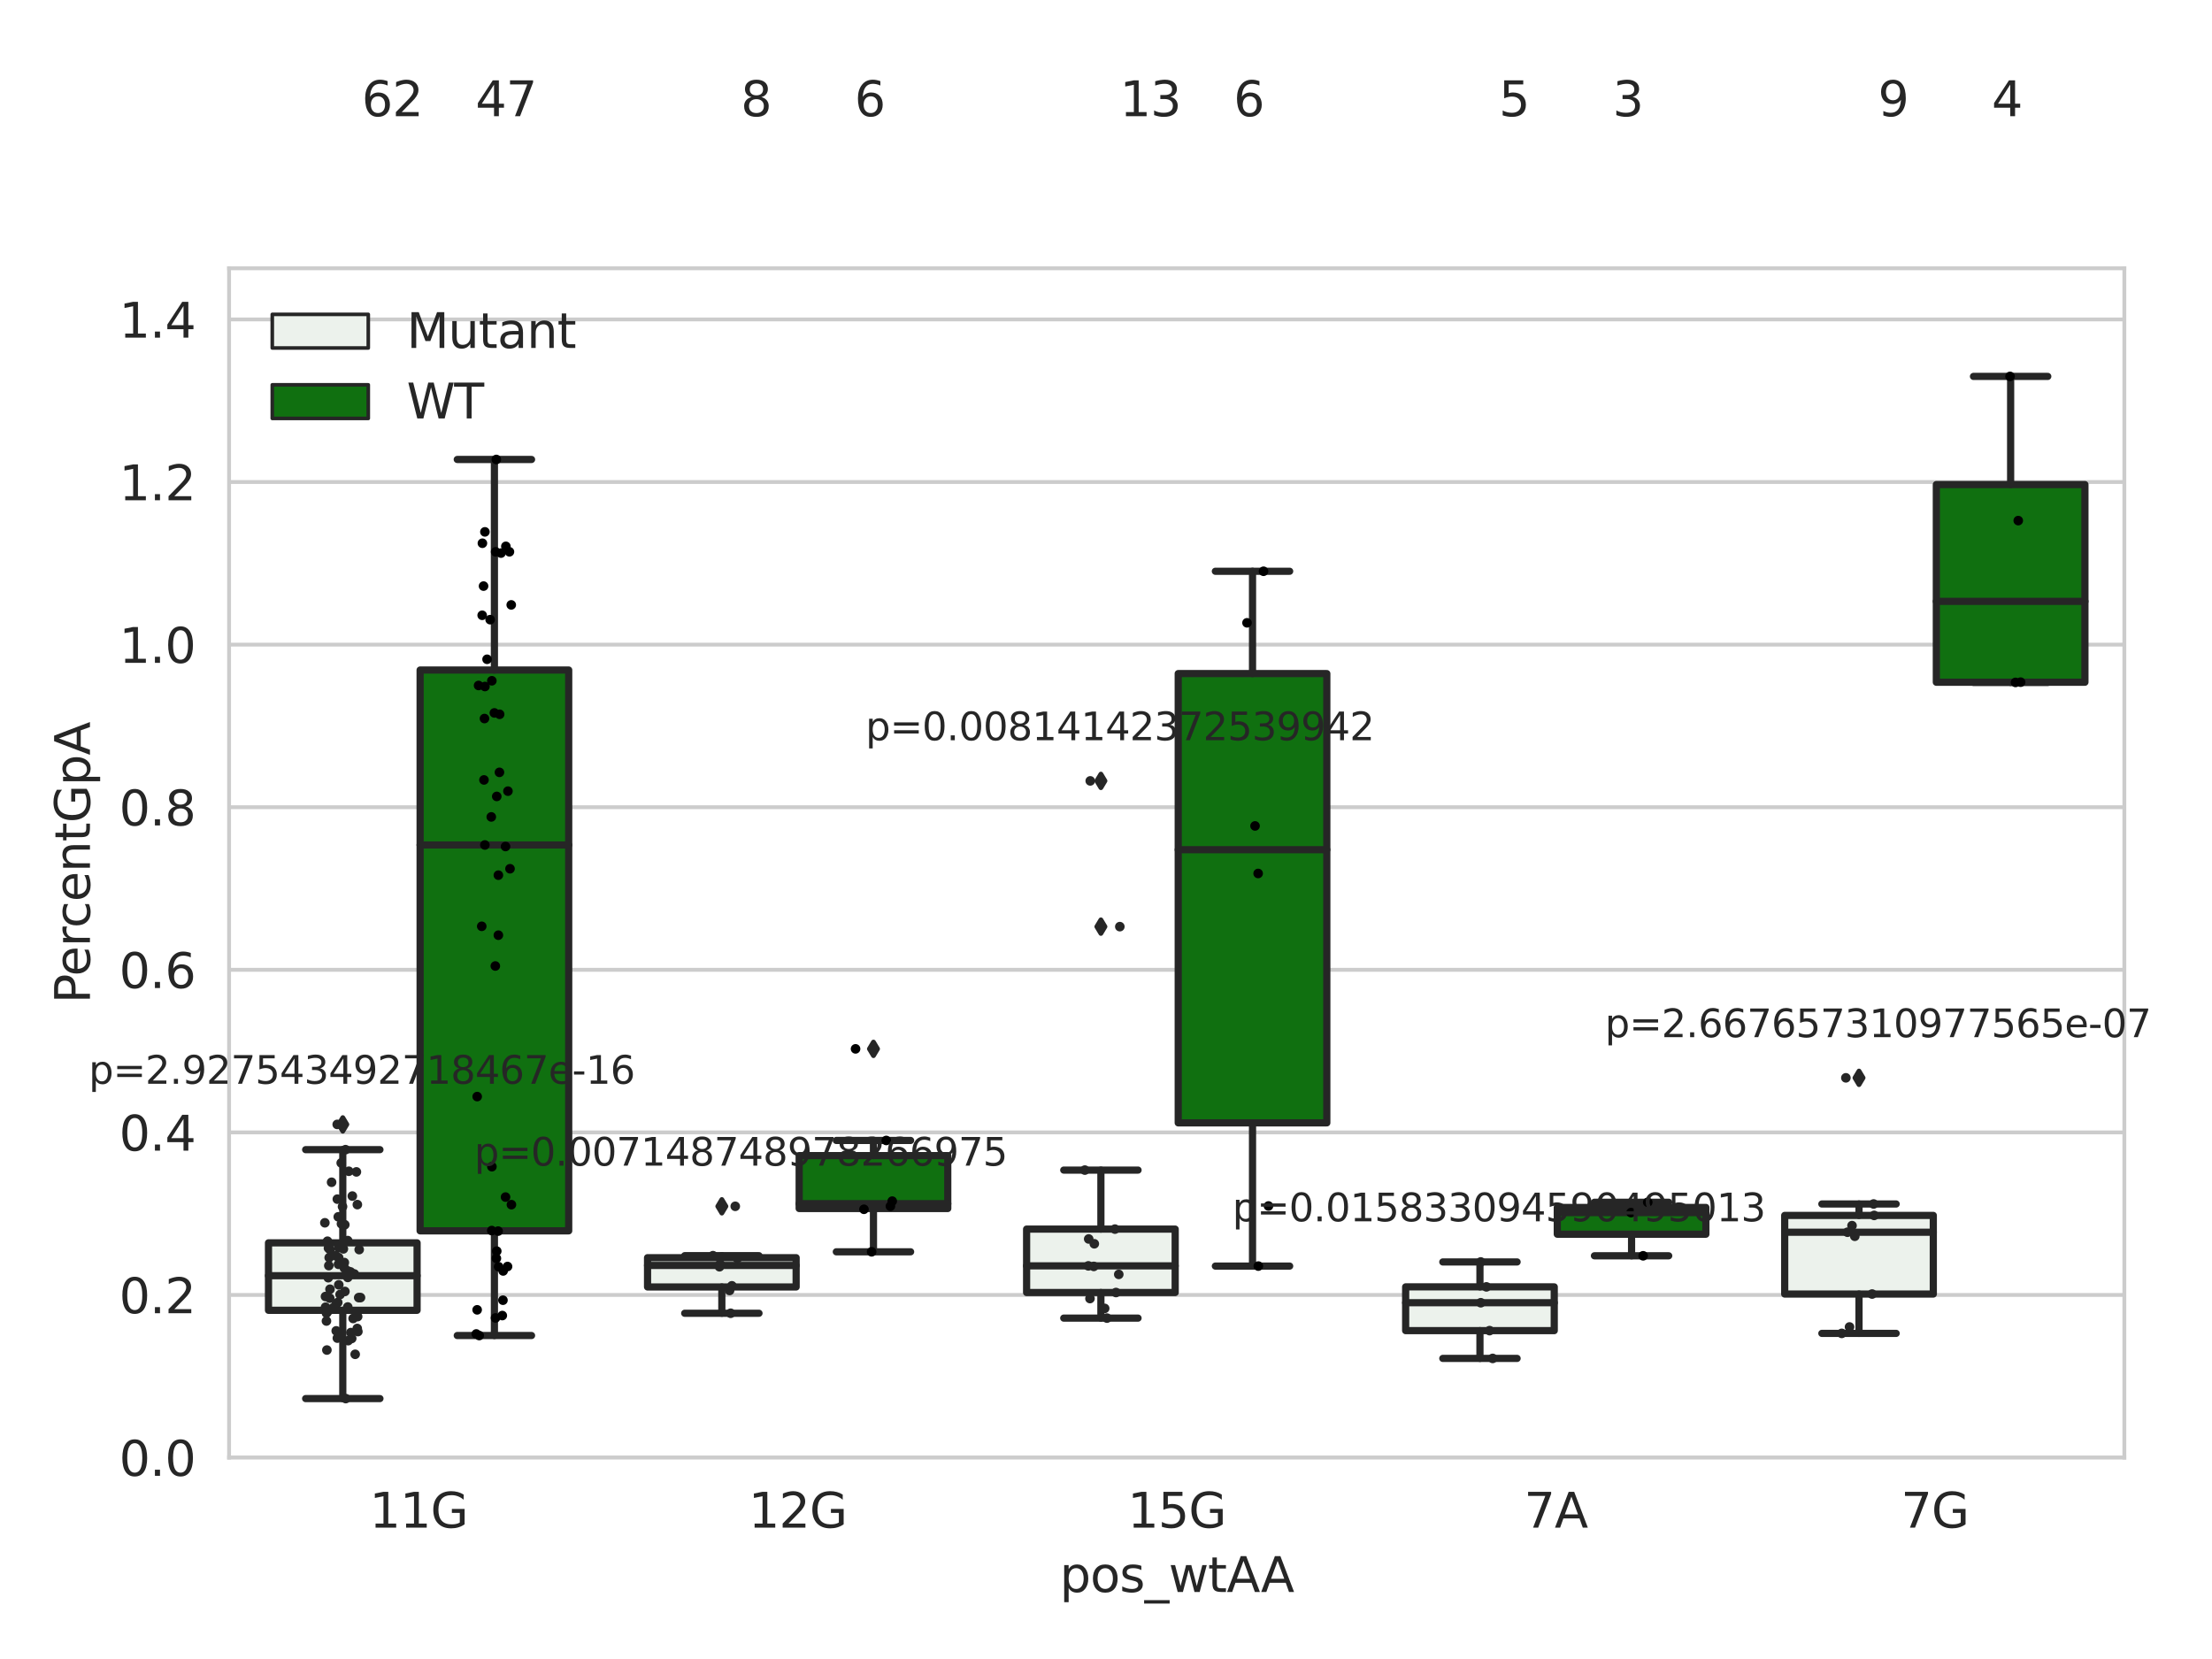 <?xml version="1.0" encoding="utf-8" standalone="no"?>
<!DOCTYPE svg PUBLIC "-//W3C//DTD SVG 1.1//EN"
  "http://www.w3.org/Graphics/SVG/1.1/DTD/svg11.dtd">
<svg xmlns:xlink="http://www.w3.org/1999/xlink" width="460.8pt" height="345.6pt" viewBox="0 0 460.8 345.6" xmlns="http://www.w3.org/2000/svg" version="1.1">
 <defs>
  <style type="text/css">*{stroke-linejoin: round; stroke-linecap: butt}</style>
 </defs>
 <g id="figure_1">
  <g id="patch_1">
   <path d="M 0 345.6 
L 460.8 345.6 
L 460.8 0 
L 0 0 
z
" style="fill: #ffffff"/>
  </g>
  <g id="axes_1">
   <g id="patch_2">
    <path d="M 47.72 303.64 
L 442.54 303.64 
L 442.54 55.89 
L 47.72 55.89 
z
" style="fill: #ffffff"/>
   </g>
   <g id="matplotlib.axis_1">
    <g id="xtick_1">
     <g id="text_1">
      <!-- 11G -->
      <g style="fill: #262626" transform="translate(76.965 318.238)scale(0.1 -0.1)">
       <defs>
        <path id="DejaVuSans-31" d="M 794 531 
L 1825 531 
L 1825 4091 
L 703 3866 
L 703 4441 
L 1819 4666 
L 2450 4666 
L 2450 531 
L 3481 531 
L 3481 0 
L 794 0 
L 794 531 
z
" transform="scale(0.016)"/>
        <path id="DejaVuSans-47" d="M 3809 666 
L 3809 1919 
L 2778 1919 
L 2778 2438 
L 4434 2438 
L 4434 434 
Q 4069 175 3628 42 
Q 3188 -91 2688 -91 
Q 1594 -91 976 548 
Q 359 1188 359 2328 
Q 359 3472 976 4111 
Q 1594 4750 2688 4750 
Q 3144 4750 3555 4637 
Q 3966 4525 4313 4306 
L 4313 3634 
Q 3963 3931 3569 4081 
Q 3175 4231 2741 4231 
Q 1884 4231 1454 3753 
Q 1025 3275 1025 2328 
Q 1025 1384 1454 906 
Q 1884 428 2741 428 
Q 3075 428 3337 486 
Q 3600 544 3809 666 
z
" transform="scale(0.016)"/>
       </defs>
       <use xlink:href="#DejaVuSans-31"/>
       <use xlink:href="#DejaVuSans-31" x="63.623"/>
       <use xlink:href="#DejaVuSans-47" x="127.246"/>
      </g>
     </g>
    </g>
    <g id="xtick_2">
     <g id="text_2">
      <!-- 12G -->
      <g style="fill: #262626" transform="translate(155.929 318.238)scale(0.1 -0.1)">
       <defs>
        <path id="DejaVuSans-32" d="M 1228 531 
L 3431 531 
L 3431 0 
L 469 0 
L 469 531 
Q 828 903 1448 1529 
Q 2069 2156 2228 2338 
Q 2531 2678 2651 2914 
Q 2772 3150 2772 3378 
Q 2772 3750 2511 3984 
Q 2250 4219 1831 4219 
Q 1534 4219 1204 4116 
Q 875 4013 500 3803 
L 500 4441 
Q 881 4594 1212 4672 
Q 1544 4750 1819 4750 
Q 2544 4750 2975 4387 
Q 3406 4025 3406 3419 
Q 3406 3131 3298 2873 
Q 3191 2616 2906 2266 
Q 2828 2175 2409 1742 
Q 1991 1309 1228 531 
z
" transform="scale(0.016)"/>
       </defs>
       <use xlink:href="#DejaVuSans-31"/>
       <use xlink:href="#DejaVuSans-32" x="63.623"/>
       <use xlink:href="#DejaVuSans-47" x="127.246"/>
      </g>
     </g>
    </g>
    <g id="xtick_3">
     <g id="text_3">
      <!-- 15G -->
      <g style="fill: #262626" transform="translate(234.893 318.238)scale(0.1 -0.1)">
       <defs>
        <path id="DejaVuSans-35" d="M 691 4666 
L 3169 4666 
L 3169 4134 
L 1269 4134 
L 1269 2991 
Q 1406 3038 1543 3061 
Q 1681 3084 1819 3084 
Q 2600 3084 3056 2656 
Q 3513 2228 3513 1497 
Q 3513 744 3044 326 
Q 2575 -91 1722 -91 
Q 1428 -91 1123 -41 
Q 819 9 494 109 
L 494 744 
Q 775 591 1075 516 
Q 1375 441 1709 441 
Q 2250 441 2565 725 
Q 2881 1009 2881 1497 
Q 2881 1984 2565 2268 
Q 2250 2553 1709 2553 
Q 1456 2553 1204 2497 
Q 953 2441 691 2322 
L 691 4666 
z
" transform="scale(0.016)"/>
       </defs>
       <use xlink:href="#DejaVuSans-31"/>
       <use xlink:href="#DejaVuSans-35" x="63.623"/>
       <use xlink:href="#DejaVuSans-47" x="127.246"/>
      </g>
     </g>
    </g>
    <g id="xtick_4">
     <g id="text_4">
      <!-- 7A -->
      <g style="fill: #262626" transform="translate(317.492 318.238)scale(0.1 -0.1)">
       <defs>
        <path id="DejaVuSans-37" d="M 525 4666 
L 3525 4666 
L 3525 4397 
L 1831 0 
L 1172 0 
L 2766 4134 
L 525 4134 
L 525 4666 
z
" transform="scale(0.016)"/>
        <path id="DejaVuSans-41" d="M 2188 4044 
L 1331 1722 
L 3047 1722 
L 2188 4044 
z
M 1831 4666 
L 2547 4666 
L 4325 0 
L 3669 0 
L 3244 1197 
L 1141 1197 
L 716 0 
L 50 0 
L 1831 4666 
z
" transform="scale(0.016)"/>
       </defs>
       <use xlink:href="#DejaVuSans-37"/>
       <use xlink:href="#DejaVuSans-41" x="63.623"/>
      </g>
     </g>
    </g>
    <g id="xtick_5">
     <g id="text_5">
      <!-- 7G -->
      <g style="fill: #262626" transform="translate(396.002 318.238)scale(0.1 -0.1)">
       <use xlink:href="#DejaVuSans-37"/>
       <use xlink:href="#DejaVuSans-47" x="63.623"/>
      </g>
     </g>
    </g>
    <g id="text_6">
     <!-- pos_wtAA -->
     <g style="fill: #262626" transform="translate(220.764 331.638)scale(0.1 -0.1)">
      <defs>
       <path id="DejaVuSans-70" d="M 1159 525 
L 1159 -1331 
L 581 -1331 
L 581 3500 
L 1159 3500 
L 1159 2969 
Q 1341 3281 1617 3432 
Q 1894 3584 2278 3584 
Q 2916 3584 3314 3078 
Q 3713 2572 3713 1747 
Q 3713 922 3314 415 
Q 2916 -91 2278 -91 
Q 1894 -91 1617 61 
Q 1341 213 1159 525 
z
M 3116 1747 
Q 3116 2381 2855 2742 
Q 2594 3103 2138 3103 
Q 1681 3103 1420 2742 
Q 1159 2381 1159 1747 
Q 1159 1113 1420 752 
Q 1681 391 2138 391 
Q 2594 391 2855 752 
Q 3116 1113 3116 1747 
z
" transform="scale(0.016)"/>
       <path id="DejaVuSans-6f" d="M 1959 3097 
Q 1497 3097 1228 2736 
Q 959 2375 959 1747 
Q 959 1119 1226 758 
Q 1494 397 1959 397 
Q 2419 397 2687 759 
Q 2956 1122 2956 1747 
Q 2956 2369 2687 2733 
Q 2419 3097 1959 3097 
z
M 1959 3584 
Q 2709 3584 3137 3096 
Q 3566 2609 3566 1747 
Q 3566 888 3137 398 
Q 2709 -91 1959 -91 
Q 1206 -91 779 398 
Q 353 888 353 1747 
Q 353 2609 779 3096 
Q 1206 3584 1959 3584 
z
" transform="scale(0.016)"/>
       <path id="DejaVuSans-73" d="M 2834 3397 
L 2834 2853 
Q 2591 2978 2328 3040 
Q 2066 3103 1784 3103 
Q 1356 3103 1142 2972 
Q 928 2841 928 2578 
Q 928 2378 1081 2264 
Q 1234 2150 1697 2047 
L 1894 2003 
Q 2506 1872 2764 1633 
Q 3022 1394 3022 966 
Q 3022 478 2636 193 
Q 2250 -91 1575 -91 
Q 1294 -91 989 -36 
Q 684 19 347 128 
L 347 722 
Q 666 556 975 473 
Q 1284 391 1588 391 
Q 1994 391 2212 530 
Q 2431 669 2431 922 
Q 2431 1156 2273 1281 
Q 2116 1406 1581 1522 
L 1381 1569 
Q 847 1681 609 1914 
Q 372 2147 372 2553 
Q 372 3047 722 3315 
Q 1072 3584 1716 3584 
Q 2034 3584 2315 3537 
Q 2597 3491 2834 3397 
z
" transform="scale(0.016)"/>
       <path id="DejaVuSans-5f" d="M 3263 -1063 
L 3263 -1509 
L -63 -1509 
L -63 -1063 
L 3263 -1063 
z
" transform="scale(0.016)"/>
       <path id="DejaVuSans-77" d="M 269 3500 
L 844 3500 
L 1563 769 
L 2278 3500 
L 2956 3500 
L 3675 769 
L 4391 3500 
L 4966 3500 
L 4050 0 
L 3372 0 
L 2619 2869 
L 1863 0 
L 1184 0 
L 269 3500 
z
" transform="scale(0.016)"/>
       <path id="DejaVuSans-74" d="M 1172 4494 
L 1172 3500 
L 2356 3500 
L 2356 3053 
L 1172 3053 
L 1172 1153 
Q 1172 725 1289 603 
Q 1406 481 1766 481 
L 2356 481 
L 2356 0 
L 1766 0 
Q 1100 0 847 248 
Q 594 497 594 1153 
L 594 3053 
L 172 3053 
L 172 3500 
L 594 3500 
L 594 4494 
L 1172 4494 
z
" transform="scale(0.016)"/>
      </defs>
      <use xlink:href="#DejaVuSans-70"/>
      <use xlink:href="#DejaVuSans-6f" x="63.477"/>
      <use xlink:href="#DejaVuSans-73" x="124.658"/>
      <use xlink:href="#DejaVuSans-5f" x="176.758"/>
      <use xlink:href="#DejaVuSans-77" x="226.758"/>
      <use xlink:href="#DejaVuSans-74" x="308.545"/>
      <use xlink:href="#DejaVuSans-41" x="347.754"/>
      <use xlink:href="#DejaVuSans-41" x="418.912"/>
     </g>
    </g>
   </g>
   <g id="matplotlib.axis_2">
    <g id="ytick_1">
     <g id="line2d_1">
      <path d="M 47.72 303.64 
L 442.54 303.64 
" clip-path="url(#p416fd83d00)" style="fill: none; stroke: #cccccc; stroke-width: 0.8; stroke-linecap: round"/>
     </g>
     <g id="text_7">
      <!-- 0.0 -->
      <g style="fill: #262626" transform="translate(24.817 307.439)scale(0.1 -0.1)">
       <defs>
        <path id="DejaVuSans-30" d="M 2034 4250 
Q 1547 4250 1301 3770 
Q 1056 3291 1056 2328 
Q 1056 1369 1301 889 
Q 1547 409 2034 409 
Q 2525 409 2770 889 
Q 3016 1369 3016 2328 
Q 3016 3291 2770 3770 
Q 2525 4250 2034 4250 
z
M 2034 4750 
Q 2819 4750 3233 4129 
Q 3647 3509 3647 2328 
Q 3647 1150 3233 529 
Q 2819 -91 2034 -91 
Q 1250 -91 836 529 
Q 422 1150 422 2328 
Q 422 3509 836 4129 
Q 1250 4750 2034 4750 
z
" transform="scale(0.016)"/>
        <path id="DejaVuSans-2e" d="M 684 794 
L 1344 794 
L 1344 0 
L 684 0 
L 684 794 
z
" transform="scale(0.016)"/>
       </defs>
       <use xlink:href="#DejaVuSans-30"/>
       <use xlink:href="#DejaVuSans-2e" x="63.623"/>
       <use xlink:href="#DejaVuSans-30" x="95.41"/>
      </g>
     </g>
    </g>
    <g id="ytick_2">
     <g id="line2d_2">
      <path d="M 47.72 269.769 
L 442.54 269.769 
" clip-path="url(#p416fd83d00)" style="fill: none; stroke: #cccccc; stroke-width: 0.8; stroke-linecap: round"/>
     </g>
     <g id="text_8">
      <!-- 0.2 -->
      <g style="fill: #262626" transform="translate(24.817 273.568)scale(0.1 -0.1)">
       <use xlink:href="#DejaVuSans-30"/>
       <use xlink:href="#DejaVuSans-2e" x="63.623"/>
       <use xlink:href="#DejaVuSans-32" x="95.41"/>
      </g>
     </g>
    </g>
    <g id="ytick_3">
     <g id="line2d_3">
      <path d="M 47.72 235.898 
L 442.54 235.898 
" clip-path="url(#p416fd83d00)" style="fill: none; stroke: #cccccc; stroke-width: 0.8; stroke-linecap: round"/>
     </g>
     <g id="text_9">
      <!-- 0.4 -->
      <g style="fill: #262626" transform="translate(24.817 239.697)scale(0.1 -0.1)">
       <defs>
        <path id="DejaVuSans-34" d="M 2419 4116 
L 825 1625 
L 2419 1625 
L 2419 4116 
z
M 2253 4666 
L 3047 4666 
L 3047 1625 
L 3713 1625 
L 3713 1100 
L 3047 1100 
L 3047 0 
L 2419 0 
L 2419 1100 
L 313 1100 
L 313 1709 
L 2253 4666 
z
" transform="scale(0.016)"/>
       </defs>
       <use xlink:href="#DejaVuSans-30"/>
       <use xlink:href="#DejaVuSans-2e" x="63.623"/>
       <use xlink:href="#DejaVuSans-34" x="95.41"/>
      </g>
     </g>
    </g>
    <g id="ytick_4">
     <g id="line2d_4">
      <path d="M 47.72 202.026 
L 442.54 202.026 
" clip-path="url(#p416fd83d00)" style="fill: none; stroke: #cccccc; stroke-width: 0.8; stroke-linecap: round"/>
     </g>
     <g id="text_10">
      <!-- 0.6 -->
      <g style="fill: #262626" transform="translate(24.817 205.826)scale(0.1 -0.1)">
       <defs>
        <path id="DejaVuSans-36" d="M 2113 2584 
Q 1688 2584 1439 2293 
Q 1191 2003 1191 1497 
Q 1191 994 1439 701 
Q 1688 409 2113 409 
Q 2538 409 2786 701 
Q 3034 994 3034 1497 
Q 3034 2003 2786 2293 
Q 2538 2584 2113 2584 
z
M 3366 4563 
L 3366 3988 
Q 3128 4100 2886 4159 
Q 2644 4219 2406 4219 
Q 1781 4219 1451 3797 
Q 1122 3375 1075 2522 
Q 1259 2794 1537 2939 
Q 1816 3084 2150 3084 
Q 2853 3084 3261 2657 
Q 3669 2231 3669 1497 
Q 3669 778 3244 343 
Q 2819 -91 2113 -91 
Q 1303 -91 875 529 
Q 447 1150 447 2328 
Q 447 3434 972 4092 
Q 1497 4750 2381 4750 
Q 2619 4750 2861 4703 
Q 3103 4656 3366 4563 
z
" transform="scale(0.016)"/>
       </defs>
       <use xlink:href="#DejaVuSans-30"/>
       <use xlink:href="#DejaVuSans-2e" x="63.623"/>
       <use xlink:href="#DejaVuSans-36" x="95.41"/>
      </g>
     </g>
    </g>
    <g id="ytick_5">
     <g id="line2d_5">
      <path d="M 47.72 168.155 
L 442.54 168.155 
" clip-path="url(#p416fd83d00)" style="fill: none; stroke: #cccccc; stroke-width: 0.8; stroke-linecap: round"/>
     </g>
     <g id="text_11">
      <!-- 0.8 -->
      <g style="fill: #262626" transform="translate(24.817 171.954)scale(0.1 -0.1)">
       <defs>
        <path id="DejaVuSans-38" d="M 2034 2216 
Q 1584 2216 1326 1975 
Q 1069 1734 1069 1313 
Q 1069 891 1326 650 
Q 1584 409 2034 409 
Q 2484 409 2743 651 
Q 3003 894 3003 1313 
Q 3003 1734 2745 1975 
Q 2488 2216 2034 2216 
z
M 1403 2484 
Q 997 2584 770 2862 
Q 544 3141 544 3541 
Q 544 4100 942 4425 
Q 1341 4750 2034 4750 
Q 2731 4750 3128 4425 
Q 3525 4100 3525 3541 
Q 3525 3141 3298 2862 
Q 3072 2584 2669 2484 
Q 3125 2378 3379 2068 
Q 3634 1759 3634 1313 
Q 3634 634 3220 271 
Q 2806 -91 2034 -91 
Q 1263 -91 848 271 
Q 434 634 434 1313 
Q 434 1759 690 2068 
Q 947 2378 1403 2484 
z
M 1172 3481 
Q 1172 3119 1398 2916 
Q 1625 2713 2034 2713 
Q 2441 2713 2670 2916 
Q 2900 3119 2900 3481 
Q 2900 3844 2670 4047 
Q 2441 4250 2034 4250 
Q 1625 4250 1398 4047 
Q 1172 3844 1172 3481 
z
" transform="scale(0.016)"/>
       </defs>
       <use xlink:href="#DejaVuSans-30"/>
       <use xlink:href="#DejaVuSans-2e" x="63.623"/>
       <use xlink:href="#DejaVuSans-38" x="95.41"/>
      </g>
     </g>
    </g>
    <g id="ytick_6">
     <g id="line2d_6">
      <path d="M 47.72 134.284 
L 442.54 134.284 
" clip-path="url(#p416fd83d00)" style="fill: none; stroke: #cccccc; stroke-width: 0.8; stroke-linecap: round"/>
     </g>
     <g id="text_12">
      <!-- 1.0 -->
      <g style="fill: #262626" transform="translate(24.817 138.083)scale(0.1 -0.1)">
       <use xlink:href="#DejaVuSans-31"/>
       <use xlink:href="#DejaVuSans-2e" x="63.623"/>
       <use xlink:href="#DejaVuSans-30" x="95.41"/>
      </g>
     </g>
    </g>
    <g id="ytick_7">
     <g id="line2d_7">
      <path d="M 47.72 100.413 
L 442.54 100.413 
" clip-path="url(#p416fd83d00)" style="fill: none; stroke: #cccccc; stroke-width: 0.8; stroke-linecap: round"/>
     </g>
     <g id="text_13">
      <!-- 1.2 -->
      <g style="fill: #262626" transform="translate(24.817 104.212)scale(0.1 -0.1)">
       <use xlink:href="#DejaVuSans-31"/>
       <use xlink:href="#DejaVuSans-2e" x="63.623"/>
       <use xlink:href="#DejaVuSans-32" x="95.41"/>
      </g>
     </g>
    </g>
    <g id="ytick_8">
     <g id="line2d_8">
      <path d="M 47.72 66.542 
L 442.54 66.542 
" clip-path="url(#p416fd83d00)" style="fill: none; stroke: #cccccc; stroke-width: 0.8; stroke-linecap: round"/>
     </g>
     <g id="text_14">
      <!-- 1.4 -->
      <g style="fill: #262626" transform="translate(24.817 70.341)scale(0.1 -0.1)">
       <use xlink:href="#DejaVuSans-31"/>
       <use xlink:href="#DejaVuSans-2e" x="63.623"/>
       <use xlink:href="#DejaVuSans-34" x="95.41"/>
      </g>
     </g>
    </g>
    <g id="text_15">
     <!-- PercentGpA -->
     <g style="fill: #262626" transform="translate(18.737 209.041)rotate(-90)scale(0.1 -0.1)">
      <defs>
       <path id="DejaVuSans-50" d="M 1259 4147 
L 1259 2394 
L 2053 2394 
Q 2494 2394 2734 2622 
Q 2975 2850 2975 3272 
Q 2975 3691 2734 3919 
Q 2494 4147 2053 4147 
L 1259 4147 
z
M 628 4666 
L 2053 4666 
Q 2838 4666 3239 4311 
Q 3641 3956 3641 3272 
Q 3641 2581 3239 2228 
Q 2838 1875 2053 1875 
L 1259 1875 
L 1259 0 
L 628 0 
L 628 4666 
z
" transform="scale(0.016)"/>
       <path id="DejaVuSans-65" d="M 3597 1894 
L 3597 1613 
L 953 1613 
Q 991 1019 1311 708 
Q 1631 397 2203 397 
Q 2534 397 2845 478 
Q 3156 559 3463 722 
L 3463 178 
Q 3153 47 2828 -22 
Q 2503 -91 2169 -91 
Q 1331 -91 842 396 
Q 353 884 353 1716 
Q 353 2575 817 3079 
Q 1281 3584 2069 3584 
Q 2775 3584 3186 3129 
Q 3597 2675 3597 1894 
z
M 3022 2063 
Q 3016 2534 2758 2815 
Q 2500 3097 2075 3097 
Q 1594 3097 1305 2825 
Q 1016 2553 972 2059 
L 3022 2063 
z
" transform="scale(0.016)"/>
       <path id="DejaVuSans-72" d="M 2631 2963 
Q 2534 3019 2420 3045 
Q 2306 3072 2169 3072 
Q 1681 3072 1420 2755 
Q 1159 2438 1159 1844 
L 1159 0 
L 581 0 
L 581 3500 
L 1159 3500 
L 1159 2956 
Q 1341 3275 1631 3429 
Q 1922 3584 2338 3584 
Q 2397 3584 2469 3576 
Q 2541 3569 2628 3553 
L 2631 2963 
z
" transform="scale(0.016)"/>
       <path id="DejaVuSans-63" d="M 3122 3366 
L 3122 2828 
Q 2878 2963 2633 3030 
Q 2388 3097 2138 3097 
Q 1578 3097 1268 2742 
Q 959 2388 959 1747 
Q 959 1106 1268 751 
Q 1578 397 2138 397 
Q 2388 397 2633 464 
Q 2878 531 3122 666 
L 3122 134 
Q 2881 22 2623 -34 
Q 2366 -91 2075 -91 
Q 1284 -91 818 406 
Q 353 903 353 1747 
Q 353 2603 823 3093 
Q 1294 3584 2113 3584 
Q 2378 3584 2631 3529 
Q 2884 3475 3122 3366 
z
" transform="scale(0.016)"/>
       <path id="DejaVuSans-6e" d="M 3513 2113 
L 3513 0 
L 2938 0 
L 2938 2094 
Q 2938 2591 2744 2837 
Q 2550 3084 2163 3084 
Q 1697 3084 1428 2787 
Q 1159 2491 1159 1978 
L 1159 0 
L 581 0 
L 581 3500 
L 1159 3500 
L 1159 2956 
Q 1366 3272 1645 3428 
Q 1925 3584 2291 3584 
Q 2894 3584 3203 3211 
Q 3513 2838 3513 2113 
z
" transform="scale(0.016)"/>
      </defs>
      <use xlink:href="#DejaVuSans-50"/>
      <use xlink:href="#DejaVuSans-65" x="56.678"/>
      <use xlink:href="#DejaVuSans-72" x="118.201"/>
      <use xlink:href="#DejaVuSans-63" x="157.064"/>
      <use xlink:href="#DejaVuSans-65" x="212.045"/>
      <use xlink:href="#DejaVuSans-6e" x="273.568"/>
      <use xlink:href="#DejaVuSans-74" x="336.947"/>
      <use xlink:href="#DejaVuSans-47" x="376.156"/>
      <use xlink:href="#DejaVuSans-70" x="453.646"/>
      <use xlink:href="#DejaVuSans-41" x="517.123"/>
     </g>
    </g>
   </g>
   <g id="patch_3">
    <path d="M 55.932 272.959 
L 86.886 272.959 
L 86.886 258.906 
L 55.932 258.906 
L 55.932 272.959 
z
" clip-path="url(#p416fd83d00)" style="fill: #ecf2ec; stroke: #262626; stroke-width: 1.5; stroke-linejoin: miter"/>
   </g>
   <g id="patch_4">
    <path d="M 87.518 256.408 
L 118.472 256.408 
L 118.472 139.58 
L 87.518 139.58 
L 87.518 256.408 
z
" clip-path="url(#p416fd83d00)" style="fill: #107010; stroke: #262626; stroke-width: 1.5; stroke-linejoin: miter"/>
   </g>
   <g id="patch_5">
    <path d="M 134.896 268.1 
L 165.85 268.1 
L 165.85 261.999 
L 134.896 261.999 
L 134.896 268.1 
z
" clip-path="url(#p416fd83d00)" style="fill: #ecf2ec; stroke: #262626; stroke-width: 1.5; stroke-linejoin: miter"/>
   </g>
   <g id="patch_6">
    <path d="M 166.482 251.757 
L 197.436 251.757 
L 197.436 240.738 
L 166.482 240.738 
L 166.482 251.757 
z
" clip-path="url(#p416fd83d00)" style="fill: #107010; stroke: #262626; stroke-width: 1.5; stroke-linejoin: miter"/>
   </g>
   <g id="patch_7">
    <path d="M 213.86 269.254 
L 244.814 269.254 
L 244.814 256.044 
L 213.86 256.044 
L 213.86 269.254 
z
" clip-path="url(#p416fd83d00)" style="fill: #ecf2ec; stroke: #262626; stroke-width: 1.5; stroke-linejoin: miter"/>
   </g>
   <g id="patch_8">
    <path d="M 245.446 233.911 
L 276.4 233.911 
L 276.4 140.321 
L 245.446 140.321 
L 245.446 233.911 
z
" clip-path="url(#p416fd83d00)" style="fill: #107010; stroke: #262626; stroke-width: 1.5; stroke-linejoin: miter"/>
   </g>
   <g id="patch_9">
    <path d="M 292.824 277.195 
L 323.778 277.195 
L 323.778 268.078 
L 292.824 268.078 
L 292.824 277.195 
z
" clip-path="url(#p416fd83d00)" style="fill: #ecf2ec; stroke: #262626; stroke-width: 1.5; stroke-linejoin: miter"/>
   </g>
   <g id="patch_10">
    <path d="M 324.41 257.108 
L 355.364 257.108 
L 355.364 251.531 
L 324.41 251.531 
L 324.41 257.108 
z
" clip-path="url(#p416fd83d00)" style="fill: #107010; stroke: #262626; stroke-width: 1.5; stroke-linejoin: miter"/>
   </g>
   <g id="patch_11">
    <path d="M 371.788 269.573 
L 402.742 269.573 
L 402.742 253.191 
L 371.788 253.191 
L 371.788 269.573 
z
" clip-path="url(#p416fd83d00)" style="fill: #ecf2ec; stroke: #262626; stroke-width: 1.5; stroke-linejoin: miter"/>
   </g>
   <g id="patch_12">
    <path d="M 403.374 142.12 
L 434.328 142.12 
L 434.328 100.943 
L 403.374 100.943 
L 403.374 142.12 
z
" clip-path="url(#p416fd83d00)" style="fill: #107010; stroke: #262626; stroke-width: 1.5; stroke-linejoin: miter"/>
   </g>
   <g id="patch_13">
    <path d="M 87.202 303.64 
L 87.202 303.64 
L 87.202 303.64 
L 87.202 303.64 
z
" clip-path="url(#p416fd83d00)" style="fill: #ecf2ec; stroke: #262626; stroke-width: 0.75; stroke-linejoin: miter"/>
   </g>
   <g id="patch_14">
    <path d="M 87.202 303.64 
L 87.202 303.64 
L 87.202 303.64 
L 87.202 303.64 
z
" clip-path="url(#p416fd83d00)" style="fill: #107010; stroke: #262626; stroke-width: 0.75; stroke-linejoin: miter"/>
   </g>
   <g id="PathCollection_1"/>
   <g id="PathCollection_2"/>
   <g id="line2d_9">
    <path d="M 71.409 272.959 
L 71.409 291.352 
" clip-path="url(#p416fd83d00)" style="fill: none; stroke: #262626; stroke-width: 1.5; stroke-linecap: round"/>
   </g>
   <g id="line2d_10">
    <path d="M 71.409 258.906 
L 71.409 239.494 
" clip-path="url(#p416fd83d00)" style="fill: none; stroke: #262626; stroke-width: 1.5; stroke-linecap: round"/>
   </g>
   <g id="line2d_11">
    <path d="M 63.671 291.352 
L 79.148 291.352 
" clip-path="url(#p416fd83d00)" style="fill: none; stroke: #262626; stroke-width: 1.5; stroke-linecap: round"/>
   </g>
   <g id="line2d_12">
    <path d="M 63.671 239.494 
L 79.148 239.494 
" clip-path="url(#p416fd83d00)" style="fill: none; stroke: #262626; stroke-width: 1.5; stroke-linecap: round"/>
   </g>
   <g id="line2d_13">
    <defs>
     <path id="mae146ead9e" d="M -0 1.414 
L 0.849 0 
L 0 -1.414 
L -0.849 -0 
z
" style="stroke: #262626; stroke-linejoin: miter"/>
    </defs>
    <g clip-path="url(#p416fd83d00)">
     <use xlink:href="#mae146ead9e" x="71.409" y="234.235" style="fill: #262626; stroke: #262626; stroke-linejoin: miter"/>
    </g>
   </g>
   <g id="line2d_14">
    <path d="M 102.995 256.408 
L 102.995 278.214 
" clip-path="url(#p416fd83d00)" style="fill: none; stroke: #262626; stroke-width: 1.5; stroke-linecap: round"/>
   </g>
   <g id="line2d_15">
    <path d="M 102.995 139.58 
L 102.995 95.717 
" clip-path="url(#p416fd83d00)" style="fill: none; stroke: #262626; stroke-width: 1.5; stroke-linecap: round"/>
   </g>
   <g id="line2d_16">
    <path d="M 95.256 278.214 
L 110.733 278.214 
" clip-path="url(#p416fd83d00)" style="fill: none; stroke: #262626; stroke-width: 1.5; stroke-linecap: round"/>
   </g>
   <g id="line2d_17">
    <path d="M 95.256 95.717 
L 110.733 95.717 
" clip-path="url(#p416fd83d00)" style="fill: none; stroke: #262626; stroke-width: 1.5; stroke-linecap: round"/>
   </g>
   <g id="line2d_18"/>
   <g id="line2d_19">
    <path d="M 150.373 268.1 
L 150.373 273.576 
" clip-path="url(#p416fd83d00)" style="fill: none; stroke: #262626; stroke-width: 1.5; stroke-linecap: round"/>
   </g>
   <g id="line2d_20">
    <path d="M 150.373 261.999 
L 150.373 261.579 
" clip-path="url(#p416fd83d00)" style="fill: none; stroke: #262626; stroke-width: 1.5; stroke-linecap: round"/>
   </g>
   <g id="line2d_21">
    <path d="M 142.635 273.576 
L 158.112 273.576 
" clip-path="url(#p416fd83d00)" style="fill: none; stroke: #262626; stroke-width: 1.5; stroke-linecap: round"/>
   </g>
   <g id="line2d_22">
    <path d="M 142.635 261.579 
L 158.112 261.579 
" clip-path="url(#p416fd83d00)" style="fill: none; stroke: #262626; stroke-width: 1.5; stroke-linecap: round"/>
   </g>
   <g id="line2d_23">
    <g clip-path="url(#p416fd83d00)">
     <use xlink:href="#mae146ead9e" x="150.373" y="251.295" style="fill: #262626; stroke: #262626; stroke-linejoin: miter"/>
    </g>
   </g>
   <g id="line2d_24">
    <path d="M 181.959 251.757 
L 181.959 260.773 
" clip-path="url(#p416fd83d00)" style="fill: none; stroke: #262626; stroke-width: 1.5; stroke-linecap: round"/>
   </g>
   <g id="line2d_25">
    <path d="M 181.959 240.738 
L 181.959 237.577 
" clip-path="url(#p416fd83d00)" style="fill: none; stroke: #262626; stroke-width: 1.5; stroke-linecap: round"/>
   </g>
   <g id="line2d_26">
    <path d="M 174.22 260.773 
L 189.697 260.773 
" clip-path="url(#p416fd83d00)" style="fill: none; stroke: #262626; stroke-width: 1.5; stroke-linecap: round"/>
   </g>
   <g id="line2d_27">
    <path d="M 174.22 237.577 
L 189.697 237.577 
" clip-path="url(#p416fd83d00)" style="fill: none; stroke: #262626; stroke-width: 1.5; stroke-linecap: round"/>
   </g>
   <g id="line2d_28">
    <g clip-path="url(#p416fd83d00)">
     <use xlink:href="#mae146ead9e" x="181.959" y="218.497" style="fill: #262626; stroke: #262626; stroke-linejoin: miter"/>
    </g>
   </g>
   <g id="line2d_29">
    <path d="M 229.337 269.254 
L 229.337 274.587 
" clip-path="url(#p416fd83d00)" style="fill: none; stroke: #262626; stroke-width: 1.5; stroke-linecap: round"/>
   </g>
   <g id="line2d_30">
    <path d="M 229.337 256.044 
L 229.337 243.752 
" clip-path="url(#p416fd83d00)" style="fill: none; stroke: #262626; stroke-width: 1.5; stroke-linecap: round"/>
   </g>
   <g id="line2d_31">
    <path d="M 221.599 274.587 
L 237.076 274.587 
" clip-path="url(#p416fd83d00)" style="fill: none; stroke: #262626; stroke-width: 1.5; stroke-linecap: round"/>
   </g>
   <g id="line2d_32">
    <path d="M 221.599 243.752 
L 237.076 243.752 
" clip-path="url(#p416fd83d00)" style="fill: none; stroke: #262626; stroke-width: 1.5; stroke-linecap: round"/>
   </g>
   <g id="line2d_33">
    <g clip-path="url(#p416fd83d00)">
     <use xlink:href="#mae146ead9e" x="229.337" y="193.035" style="fill: #262626; stroke: #262626; stroke-linejoin: miter"/>
     <use xlink:href="#mae146ead9e" x="229.337" y="162.674" style="fill: #262626; stroke: #262626; stroke-linejoin: miter"/>
    </g>
   </g>
   <g id="line2d_34">
    <path d="M 260.923 233.911 
L 260.923 263.748 
" clip-path="url(#p416fd83d00)" style="fill: none; stroke: #262626; stroke-width: 1.5; stroke-linecap: round"/>
   </g>
   <g id="line2d_35">
    <path d="M 260.923 140.321 
L 260.923 119.005 
" clip-path="url(#p416fd83d00)" style="fill: none; stroke: #262626; stroke-width: 1.5; stroke-linecap: round"/>
   </g>
   <g id="line2d_36">
    <path d="M 253.184 263.748 
L 268.661 263.748 
" clip-path="url(#p416fd83d00)" style="fill: none; stroke: #262626; stroke-width: 1.5; stroke-linecap: round"/>
   </g>
   <g id="line2d_37">
    <path d="M 253.184 119.005 
L 268.661 119.005 
" clip-path="url(#p416fd83d00)" style="fill: none; stroke: #262626; stroke-width: 1.5; stroke-linecap: round"/>
   </g>
   <g id="line2d_38"/>
   <g id="line2d_39">
    <path d="M 308.301 277.195 
L 308.301 282.981 
" clip-path="url(#p416fd83d00)" style="fill: none; stroke: #262626; stroke-width: 1.5; stroke-linecap: round"/>
   </g>
   <g id="line2d_40">
    <path d="M 308.301 268.078 
L 308.301 262.887 
" clip-path="url(#p416fd83d00)" style="fill: none; stroke: #262626; stroke-width: 1.5; stroke-linecap: round"/>
   </g>
   <g id="line2d_41">
    <path d="M 300.563 282.981 
L 316.04 282.981 
" clip-path="url(#p416fd83d00)" style="fill: none; stroke: #262626; stroke-width: 1.5; stroke-linecap: round"/>
   </g>
   <g id="line2d_42">
    <path d="M 300.563 262.887 
L 316.04 262.887 
" clip-path="url(#p416fd83d00)" style="fill: none; stroke: #262626; stroke-width: 1.5; stroke-linecap: round"/>
   </g>
   <g id="line2d_43"/>
   <g id="line2d_44">
    <path d="M 339.887 257.108 
L 339.887 261.605 
" clip-path="url(#p416fd83d00)" style="fill: none; stroke: #262626; stroke-width: 1.5; stroke-linecap: round"/>
   </g>
   <g id="line2d_45">
    <path d="M 339.887 251.531 
L 339.887 250.452 
" clip-path="url(#p416fd83d00)" style="fill: none; stroke: #262626; stroke-width: 1.5; stroke-linecap: round"/>
   </g>
   <g id="line2d_46">
    <path d="M 332.148 261.605 
L 347.625 261.605 
" clip-path="url(#p416fd83d00)" style="fill: none; stroke: #262626; stroke-width: 1.5; stroke-linecap: round"/>
   </g>
   <g id="line2d_47">
    <path d="M 332.148 250.452 
L 347.625 250.452 
" clip-path="url(#p416fd83d00)" style="fill: none; stroke: #262626; stroke-width: 1.5; stroke-linecap: round"/>
   </g>
   <g id="line2d_48"/>
   <g id="line2d_49">
    <path d="M 387.265 269.573 
L 387.265 277.768 
" clip-path="url(#p416fd83d00)" style="fill: none; stroke: #262626; stroke-width: 1.5; stroke-linecap: round"/>
   </g>
   <g id="line2d_50">
    <path d="M 387.265 253.191 
L 387.265 250.813 
" clip-path="url(#p416fd83d00)" style="fill: none; stroke: #262626; stroke-width: 1.5; stroke-linecap: round"/>
   </g>
   <g id="line2d_51">
    <path d="M 379.527 277.768 
L 395.004 277.768 
" clip-path="url(#p416fd83d00)" style="fill: none; stroke: #262626; stroke-width: 1.5; stroke-linecap: round"/>
   </g>
   <g id="line2d_52">
    <path d="M 379.527 250.813 
L 395.004 250.813 
" clip-path="url(#p416fd83d00)" style="fill: none; stroke: #262626; stroke-width: 1.5; stroke-linecap: round"/>
   </g>
   <g id="line2d_53">
    <g clip-path="url(#p416fd83d00)">
     <use xlink:href="#mae146ead9e" x="387.265" y="224.532" style="fill: #262626; stroke: #262626; stroke-linejoin: miter"/>
    </g>
   </g>
   <g id="line2d_54">
    <path d="M 418.851 142.12 
L 418.851 142.158 
" clip-path="url(#p416fd83d00)" style="fill: none; stroke: #262626; stroke-width: 1.5; stroke-linecap: round"/>
   </g>
   <g id="line2d_55">
    <path d="M 418.851 100.943 
L 418.851 78.412 
" clip-path="url(#p416fd83d00)" style="fill: none; stroke: #262626; stroke-width: 1.5; stroke-linecap: round"/>
   </g>
   <g id="line2d_56">
    <path d="M 411.112 142.158 
L 426.589 142.158 
" clip-path="url(#p416fd83d00)" style="fill: none; stroke: #262626; stroke-width: 1.5; stroke-linecap: round"/>
   </g>
   <g id="line2d_57">
    <path d="M 411.112 78.412 
L 426.589 78.412 
" clip-path="url(#p416fd83d00)" style="fill: none; stroke: #262626; stroke-width: 1.5; stroke-linecap: round"/>
   </g>
   <g id="line2d_58"/>
   <g id="line2d_59">
    <path d="M 55.932 265.75 
L 86.886 265.75 
" clip-path="url(#p416fd83d00)" style="fill: none; stroke: #262626; stroke-width: 1.5; stroke-linecap: round"/>
   </g>
   <g id="line2d_60">
    <path d="M 87.518 176.023 
L 118.472 176.023 
" clip-path="url(#p416fd83d00)" style="fill: none; stroke: #262626; stroke-width: 1.5; stroke-linecap: round"/>
   </g>
   <g id="line2d_61">
    <path d="M 134.896 263.616 
L 165.85 263.616 
" clip-path="url(#p416fd83d00)" style="fill: none; stroke: #262626; stroke-width: 1.5; stroke-linecap: round"/>
   </g>
   <g id="line2d_62">
    <path d="M 166.482 250.75 
L 197.436 250.75 
" clip-path="url(#p416fd83d00)" style="fill: none; stroke: #262626; stroke-width: 1.5; stroke-linecap: round"/>
   </g>
   <g id="line2d_63">
    <path d="M 213.86 263.703 
L 244.814 263.703 
" clip-path="url(#p416fd83d00)" style="fill: none; stroke: #262626; stroke-width: 1.5; stroke-linecap: round"/>
   </g>
   <g id="line2d_64">
    <path d="M 245.446 177.008 
L 276.4 177.008 
" clip-path="url(#p416fd83d00)" style="fill: none; stroke: #262626; stroke-width: 1.5; stroke-linecap: round"/>
   </g>
   <g id="line2d_65">
    <path d="M 292.824 271.385 
L 323.778 271.385 
" clip-path="url(#p416fd83d00)" style="fill: none; stroke: #262626; stroke-width: 1.5; stroke-linecap: round"/>
   </g>
   <g id="line2d_66">
    <path d="M 324.41 252.61 
L 355.364 252.61 
" clip-path="url(#p416fd83d00)" style="fill: none; stroke: #262626; stroke-width: 1.5; stroke-linecap: round"/>
   </g>
   <g id="line2d_67">
    <path d="M 371.788 256.699 
L 402.742 256.699 
" clip-path="url(#p416fd83d00)" style="fill: none; stroke: #262626; stroke-width: 1.5; stroke-linecap: round"/>
   </g>
   <g id="line2d_68">
    <path d="M 403.374 125.28 
L 434.328 125.28 
" clip-path="url(#p416fd83d00)" style="fill: none; stroke: #262626; stroke-width: 1.5; stroke-linecap: round"/>
   </g>
   <g id="patch_15">
    <path d="M 47.72 303.64 
L 47.72 55.89 
" style="fill: none; stroke: #cccccc; stroke-width: 0.8; stroke-linejoin: miter; stroke-linecap: square"/>
   </g>
   <g id="patch_16">
    <path d="M 442.54 303.64 
L 442.54 55.89 
" style="fill: none; stroke: #cccccc; stroke-width: 0.8; stroke-linejoin: miter; stroke-linecap: square"/>
   </g>
   <g id="patch_17">
    <path d="M 47.72 303.64 
L 442.54 303.64 
" style="fill: none; stroke: #cccccc; stroke-width: 0.8; stroke-linejoin: miter; stroke-linecap: square"/>
   </g>
   <g id="patch_18">
    <path d="M 47.72 55.89 
L 442.54 55.89 
" style="fill: none; stroke: #cccccc; stroke-width: 0.8; stroke-linejoin: miter; stroke-linecap: square"/>
   </g>
   <g id="PathCollection_3">
    <defs>
     <path id="C0_0_434de73d8b" d="M 0 1 
C 0.265 1 0.52 0.895 0.707 0.707 
C 0.895 0.52 1 0.265 1 -0 
C 1 -0.265 0.895 -0.52 0.707 -0.707 
C 0.52 -0.895 0.265 -1 0 -1 
C -0.265 -1 -0.52 -0.895 -0.707 -0.707 
C -0.895 -0.52 -1 -0.265 -1 0 
C -1 0.265 -0.895 0.52 -0.707 0.707 
C -0.52 0.895 -0.265 1 0 1 
z
"/>
    </defs>
    <g clip-path="url(#p416fd83d00)">
     <use xlink:href="#C0_0_434de73d8b" x="75.099" y="270.308" style="fill: #262626"/>
    </g>
    <g clip-path="url(#p416fd83d00)">
     <use xlink:href="#C0_0_434de73d8b" x="74.826" y="260.313" style="fill: #262626"/>
    </g>
    <g clip-path="url(#p416fd83d00)">
     <use xlink:href="#C0_0_434de73d8b" x="72.535" y="279.282" style="fill: #262626"/>
    </g>
    <g clip-path="url(#p416fd83d00)">
     <use xlink:href="#C0_0_434de73d8b" x="68.221" y="258.567" style="fill: #262626"/>
    </g>
    <g clip-path="url(#p416fd83d00)">
     <use xlink:href="#C0_0_434de73d8b" x="68.428" y="260.008" style="fill: #262626"/>
    </g>
    <g clip-path="url(#p416fd83d00)">
     <use xlink:href="#C0_0_434de73d8b" x="72.666" y="243.995" style="fill: #262626"/>
    </g>
    <g clip-path="url(#p416fd83d00)">
     <use xlink:href="#C0_0_434de73d8b" x="69.371" y="272.462" style="fill: #262626"/>
    </g>
    <g clip-path="url(#p416fd83d00)">
     <use xlink:href="#C0_0_434de73d8b" x="73.4" y="249.161" style="fill: #262626"/>
    </g>
    <g clip-path="url(#p416fd83d00)">
     <use xlink:href="#C0_0_434de73d8b" x="71.829" y="255.133" style="fill: #262626"/>
    </g>
    <g clip-path="url(#p416fd83d00)">
     <use xlink:href="#C0_0_434de73d8b" x="68.498" y="263.654" style="fill: #262626"/>
    </g>
    <g clip-path="url(#p416fd83d00)">
     <use xlink:href="#C0_0_434de73d8b" x="71.355" y="251.356" style="fill: #262626"/>
    </g>
    <g clip-path="url(#p416fd83d00)">
     <use xlink:href="#C0_0_434de73d8b" x="71.132" y="254.948" style="fill: #262626"/>
    </g>
    <g clip-path="url(#p416fd83d00)">
     <use xlink:href="#C0_0_434de73d8b" x="68.015" y="273.559" style="fill: #262626"/>
    </g>
    <g clip-path="url(#p416fd83d00)">
     <use xlink:href="#C0_0_434de73d8b" x="71.081" y="242.261" style="fill: #262626"/>
    </g>
    <g clip-path="url(#p416fd83d00)">
     <use xlink:href="#C0_0_434de73d8b" x="73.812" y="265.389" style="fill: #262626"/>
    </g>
    <g clip-path="url(#p416fd83d00)">
     <use xlink:href="#C0_0_434de73d8b" x="73.02" y="264.963" style="fill: #262626"/>
    </g>
    <g clip-path="url(#p416fd83d00)">
     <use xlink:href="#C0_0_434de73d8b" x="68.107" y="273.124" style="fill: #262626"/>
    </g>
    <g clip-path="url(#p416fd83d00)">
     <use xlink:href="#C0_0_434de73d8b" x="70.055" y="271.601" style="fill: #262626"/>
    </g>
    <g clip-path="url(#p416fd83d00)">
     <use xlink:href="#C0_0_434de73d8b" x="70.248" y="234.235" style="fill: #262626"/>
    </g>
    <g clip-path="url(#p416fd83d00)">
     <use xlink:href="#C0_0_434de73d8b" x="68.745" y="268.57" style="fill: #262626"/>
    </g>
    <g clip-path="url(#p416fd83d00)">
     <use xlink:href="#C0_0_434de73d8b" x="67.82" y="272.314" style="fill: #262626"/>
    </g>
    <g clip-path="url(#p416fd83d00)">
     <use xlink:href="#C0_0_434de73d8b" x="67.805" y="270.087" style="fill: #262626"/>
    </g>
    <g clip-path="url(#p416fd83d00)">
     <use xlink:href="#C0_0_434de73d8b" x="73.268" y="278.828" style="fill: #262626"/>
    </g>
    <g clip-path="url(#p416fd83d00)">
     <use xlink:href="#C0_0_434de73d8b" x="70.274" y="249.802" style="fill: #262626"/>
    </g>
    <g clip-path="url(#p416fd83d00)">
     <use xlink:href="#C0_0_434de73d8b" x="71.748" y="264.182" style="fill: #262626"/>
    </g>
    <g clip-path="url(#p416fd83d00)">
     <use xlink:href="#C0_0_434de73d8b" x="70.279" y="278.756" style="fill: #262626"/>
    </g>
    <g clip-path="url(#p416fd83d00)">
     <use xlink:href="#C0_0_434de73d8b" x="70.849" y="269.673" style="fill: #262626"/>
    </g>
    <g clip-path="url(#p416fd83d00)">
     <use xlink:href="#C0_0_434de73d8b" x="73.99" y="282.127" style="fill: #262626"/>
    </g>
    <g clip-path="url(#p416fd83d00)">
     <use xlink:href="#C0_0_434de73d8b" x="68.687" y="270.429" style="fill: #262626"/>
    </g>
    <g clip-path="url(#p416fd83d00)">
     <use xlink:href="#C0_0_434de73d8b" x="69.078" y="246.286" style="fill: #262626"/>
    </g>
    <g clip-path="url(#p416fd83d00)">
     <use xlink:href="#C0_0_434de73d8b" x="70.574" y="267.65" style="fill: #262626"/>
    </g>
    <g clip-path="url(#p416fd83d00)">
     <use xlink:href="#C0_0_434de73d8b" x="72.433" y="258.436" style="fill: #262626"/>
    </g>
    <g clip-path="url(#p416fd83d00)">
     <use xlink:href="#C0_0_434de73d8b" x="68.578" y="261.99" style="fill: #262626"/>
    </g>
    <g clip-path="url(#p416fd83d00)">
     <use xlink:href="#C0_0_434de73d8b" x="74.444" y="250.942" style="fill: #262626"/>
    </g>
    <g clip-path="url(#p416fd83d00)">
     <use xlink:href="#C0_0_434de73d8b" x="74.553" y="277.392" style="fill: #262626"/>
    </g>
    <g clip-path="url(#p416fd83d00)">
     <use xlink:href="#C0_0_434de73d8b" x="74.421" y="276.746" style="fill: #262626"/>
    </g>
    <g clip-path="url(#p416fd83d00)">
     <use xlink:href="#C0_0_434de73d8b" x="71.852" y="269.032" style="fill: #262626"/>
    </g>
    <g clip-path="url(#p416fd83d00)">
     <use xlink:href="#C0_0_434de73d8b" x="74.244" y="244.127" style="fill: #262626"/>
    </g>
    <g clip-path="url(#p416fd83d00)">
     <use xlink:href="#C0_0_434de73d8b" x="68.279" y="273.184" style="fill: #262626"/>
    </g>
    <g clip-path="url(#p416fd83d00)">
     <use xlink:href="#C0_0_434de73d8b" x="72.45" y="266.111" style="fill: #262626"/>
    </g>
    <g clip-path="url(#p416fd83d00)">
     <use xlink:href="#C0_0_434de73d8b" x="73.566" y="274.663" style="fill: #262626"/>
    </g>
    <g clip-path="url(#p416fd83d00)">
     <use xlink:href="#C0_0_434de73d8b" x="70.36" y="271.331" style="fill: #262626"/>
    </g>
    <g clip-path="url(#p416fd83d00)">
     <use xlink:href="#C0_0_434de73d8b" x="68.381" y="266.166" style="fill: #262626"/>
    </g>
    <g clip-path="url(#p416fd83d00)">
     <use xlink:href="#C0_0_434de73d8b" x="72.445" y="272.271" style="fill: #262626"/>
    </g>
    <g clip-path="url(#p416fd83d00)">
     <use xlink:href="#C0_0_434de73d8b" x="69.944" y="261.594" style="fill: #262626"/>
    </g>
    <g clip-path="url(#p416fd83d00)">
     <use xlink:href="#C0_0_434de73d8b" x="70.04" y="277.244" style="fill: #262626"/>
    </g>
    <g clip-path="url(#p416fd83d00)">
     <use xlink:href="#C0_0_434de73d8b" x="68.76" y="260.327" style="fill: #262626"/>
    </g>
    <g clip-path="url(#p416fd83d00)">
     <use xlink:href="#C0_0_434de73d8b" x="74.726" y="270.312" style="fill: #262626"/>
    </g>
    <g clip-path="url(#p416fd83d00)">
     <use xlink:href="#C0_0_434de73d8b" x="71.977" y="239.494" style="fill: #262626"/>
    </g>
    <g clip-path="url(#p416fd83d00)">
     <use xlink:href="#C0_0_434de73d8b" x="68.007" y="275.194" style="fill: #262626"/>
    </g>
    <g clip-path="url(#p416fd83d00)">
     <use xlink:href="#C0_0_434de73d8b" x="74.506" y="274.272" style="fill: #262626"/>
    </g>
    <g clip-path="url(#p416fd83d00)">
     <use xlink:href="#C0_0_434de73d8b" x="70.55" y="261.984" style="fill: #262626"/>
    </g>
    <g clip-path="url(#p416fd83d00)">
     <use xlink:href="#C0_0_434de73d8b" x="73.089" y="277.603" style="fill: #262626"/>
    </g>
    <g clip-path="url(#p416fd83d00)">
     <use xlink:href="#C0_0_434de73d8b" x="67.676" y="254.729" style="fill: #262626"/>
    </g>
    <g clip-path="url(#p416fd83d00)">
     <use xlink:href="#C0_0_434de73d8b" x="70.575" y="259.923" style="fill: #262626"/>
    </g>
    <g clip-path="url(#p416fd83d00)">
     <use xlink:href="#C0_0_434de73d8b" x="70.508" y="263.381" style="fill: #262626"/>
    </g>
    <g clip-path="url(#p416fd83d00)">
     <use xlink:href="#C0_0_434de73d8b" x="71.532" y="260.165" style="fill: #262626"/>
    </g>
    <g clip-path="url(#p416fd83d00)">
     <use xlink:href="#C0_0_434de73d8b" x="70.466" y="253.488" style="fill: #262626"/>
    </g>
    <g clip-path="url(#p416fd83d00)">
     <use xlink:href="#C0_0_434de73d8b" x="71.73" y="263.01" style="fill: #262626"/>
    </g>
    <g clip-path="url(#p416fd83d00)">
     <use xlink:href="#C0_0_434de73d8b" x="68.097" y="281.239" style="fill: #262626"/>
    </g>
    <g clip-path="url(#p416fd83d00)">
     <use xlink:href="#C0_0_434de73d8b" x="72.026" y="291.352" style="fill: #262626"/>
    </g>
    <g clip-path="url(#p416fd83d00)">
     <use xlink:href="#C0_0_434de73d8b" x="72.477" y="264.786" style="fill: #262626"/>
    </g>
   </g>
   <g id="PathCollection_4">
    <defs>
     <path id="C1_0_03cc9d57aa" d="M 0 1 
C 0.265 1 0.52 0.895 0.707 0.707 
C 0.895 0.52 1 0.265 1 -0 
C 1 -0.265 0.895 -0.52 0.707 -0.707 
C 0.52 -0.895 0.265 -1 0 -1 
C -0.265 -1 -0.52 -0.895 -0.707 -0.707 
C -0.895 -0.52 -1 -0.265 -1 0 
C -1 0.265 -0.895 0.52 -0.707 0.707 
C -0.52 0.895 -0.265 1 0 1 
z
"/>
    </defs>
    <g clip-path="url(#p416fd83d00)">
     <use xlink:href="#C1_0_03cc9d57aa" x="99.217" y="277.888"/>
    </g>
    <g clip-path="url(#p416fd83d00)">
     <use xlink:href="#C1_0_03cc9d57aa" x="101.022" y="143.013"/>
    </g>
    <g clip-path="url(#p416fd83d00)">
     <use xlink:href="#C1_0_03cc9d57aa" x="103.821" y="182.313"/>
    </g>
    <g clip-path="url(#p416fd83d00)">
     <use xlink:href="#C1_0_03cc9d57aa" x="102.986" y="148.512"/>
    </g>
    <g clip-path="url(#p416fd83d00)">
     <use xlink:href="#C1_0_03cc9d57aa" x="99.83" y="278.214"/>
    </g>
    <g clip-path="url(#p416fd83d00)">
     <use xlink:href="#C1_0_03cc9d57aa" x="101.01" y="176.023"/>
    </g>
    <g clip-path="url(#p416fd83d00)">
     <use xlink:href="#C1_0_03cc9d57aa" x="103.875" y="263.879"/>
    </g>
    <g clip-path="url(#p416fd83d00)">
     <use xlink:href="#C1_0_03cc9d57aa" x="100.824" y="162.474"/>
    </g>
    <g clip-path="url(#p416fd83d00)">
     <use xlink:href="#C1_0_03cc9d57aa" x="105.731" y="263.839"/>
    </g>
    <g clip-path="url(#p416fd83d00)">
     <use xlink:href="#C1_0_03cc9d57aa" x="106.244" y="180.976"/>
    </g>
    <g clip-path="url(#p416fd83d00)">
     <use xlink:href="#C1_0_03cc9d57aa" x="104.367" y="115.219"/>
    </g>
    <g clip-path="url(#p416fd83d00)">
     <use xlink:href="#C1_0_03cc9d57aa" x="103.393" y="95.717"/>
    </g>
    <g clip-path="url(#p416fd83d00)">
     <use xlink:href="#C1_0_03cc9d57aa" x="103.249" y="114.953"/>
    </g>
    <g clip-path="url(#p416fd83d00)">
     <use xlink:href="#C1_0_03cc9d57aa" x="105.813" y="164.812"/>
    </g>
    <g clip-path="url(#p416fd83d00)">
     <use xlink:href="#C1_0_03cc9d57aa" x="103.483" y="165.908"/>
    </g>
    <g clip-path="url(#p416fd83d00)">
     <use xlink:href="#C1_0_03cc9d57aa" x="102.344" y="170.179"/>
    </g>
    <g clip-path="url(#p416fd83d00)">
     <use xlink:href="#C1_0_03cc9d57aa" x="102.107" y="129.086"/>
    </g>
    <g clip-path="url(#p416fd83d00)">
     <use xlink:href="#C1_0_03cc9d57aa" x="103.405" y="262.14"/>
    </g>
    <g clip-path="url(#p416fd83d00)">
     <use xlink:href="#C1_0_03cc9d57aa" x="106.125" y="114.946"/>
    </g>
    <g clip-path="url(#p416fd83d00)">
     <use xlink:href="#C1_0_03cc9d57aa" x="105.313" y="249.373"/>
    </g>
    <g clip-path="url(#p416fd83d00)">
     <use xlink:href="#C1_0_03cc9d57aa" x="101.468" y="137.339"/>
    </g>
    <g clip-path="url(#p416fd83d00)">
     <use xlink:href="#C1_0_03cc9d57aa" x="100.734" y="122.093"/>
    </g>
    <g clip-path="url(#p416fd83d00)">
     <use xlink:href="#C1_0_03cc9d57aa" x="103.184" y="201.235"/>
    </g>
    <g clip-path="url(#p416fd83d00)">
     <use xlink:href="#C1_0_03cc9d57aa" x="99.696" y="142.798"/>
    </g>
    <g clip-path="url(#p416fd83d00)">
     <use xlink:href="#C1_0_03cc9d57aa" x="106.538" y="250.954"/>
    </g>
    <g clip-path="url(#p416fd83d00)">
     <use xlink:href="#C1_0_03cc9d57aa" x="104.773" y="270.855"/>
    </g>
    <g clip-path="url(#p416fd83d00)">
     <use xlink:href="#C1_0_03cc9d57aa" x="104.638" y="274.054"/>
    </g>
    <g clip-path="url(#p416fd83d00)">
     <use xlink:href="#C1_0_03cc9d57aa" x="100.925" y="149.685"/>
    </g>
    <g clip-path="url(#p416fd83d00)">
     <use xlink:href="#C1_0_03cc9d57aa" x="102.445" y="256.352"/>
    </g>
    <g clip-path="url(#p416fd83d00)">
     <use xlink:href="#C1_0_03cc9d57aa" x="100.494" y="113.166"/>
    </g>
    <g clip-path="url(#p416fd83d00)">
     <use xlink:href="#C1_0_03cc9d57aa" x="102.472" y="243.042"/>
    </g>
    <g clip-path="url(#p416fd83d00)">
     <use xlink:href="#C1_0_03cc9d57aa" x="100.448" y="128.176"/>
    </g>
    <g clip-path="url(#p416fd83d00)">
     <use xlink:href="#C1_0_03cc9d57aa" x="104.082" y="148.8"/>
    </g>
    <g clip-path="url(#p416fd83d00)">
     <use xlink:href="#C1_0_03cc9d57aa" x="99.398" y="272.862"/>
    </g>
    <g clip-path="url(#p416fd83d00)">
     <use xlink:href="#C1_0_03cc9d57aa" x="101.017" y="110.798"/>
    </g>
    <g clip-path="url(#p416fd83d00)">
     <use xlink:href="#C1_0_03cc9d57aa" x="100.355" y="192.966"/>
    </g>
    <g clip-path="url(#p416fd83d00)">
     <use xlink:href="#C1_0_03cc9d57aa" x="99.406" y="228.439"/>
    </g>
    <g clip-path="url(#p416fd83d00)">
     <use xlink:href="#C1_0_03cc9d57aa" x="104.815" y="264.761"/>
    </g>
    <g clip-path="url(#p416fd83d00)">
     <use xlink:href="#C1_0_03cc9d57aa" x="104.043" y="160.893"/>
    </g>
    <g clip-path="url(#p416fd83d00)">
     <use xlink:href="#C1_0_03cc9d57aa" x="102.459" y="141.821"/>
    </g>
    <g clip-path="url(#p416fd83d00)">
     <use xlink:href="#C1_0_03cc9d57aa" x="103.224" y="274.551"/>
    </g>
    <g clip-path="url(#p416fd83d00)">
     <use xlink:href="#C1_0_03cc9d57aa" x="105.381" y="113.812"/>
    </g>
    <g clip-path="url(#p416fd83d00)">
     <use xlink:href="#C1_0_03cc9d57aa" x="103.82" y="194.817"/>
    </g>
    <g clip-path="url(#p416fd83d00)">
     <use xlink:href="#C1_0_03cc9d57aa" x="106.501" y="126.01"/>
    </g>
    <g clip-path="url(#p416fd83d00)">
     <use xlink:href="#C1_0_03cc9d57aa" x="103.484" y="260.637"/>
    </g>
    <g clip-path="url(#p416fd83d00)">
     <use xlink:href="#C1_0_03cc9d57aa" x="103.768" y="256.465"/>
    </g>
    <g clip-path="url(#p416fd83d00)">
     <use xlink:href="#C1_0_03cc9d57aa" x="105.309" y="176.342"/>
    </g>
   </g>
   <g id="PathCollection_5">
    <defs>
     <path id="C2_0_6a2b52e72b" d="M 0 1 
C 0.265 1 0.52 0.895 0.707 0.707 
C 0.895 0.52 1 0.265 1 -0 
C 1 -0.265 0.895 -0.52 0.707 -0.707 
C 0.52 -0.895 0.265 -1 0 -1 
C -0.265 -1 -0.52 -0.895 -0.707 -0.707 
C -0.895 -0.52 -1 -0.265 -1 0 
C -1 0.265 -0.895 0.52 -0.707 0.707 
C -0.52 0.895 -0.265 1 0 1 
z
"/>
    </defs>
    <g clip-path="url(#p416fd83d00)">
     <use xlink:href="#C2_0_6a2b52e72b" x="148.526" y="261.579" style="fill: #262626"/>
    </g>
    <g clip-path="url(#p416fd83d00)">
     <use xlink:href="#C2_0_6a2b52e72b" x="153.167" y="251.295" style="fill: #262626"/>
    </g>
    <g clip-path="url(#p416fd83d00)">
     <use xlink:href="#C2_0_6a2b52e72b" x="152.207" y="273.576" style="fill: #262626"/>
    </g>
    <g clip-path="url(#p416fd83d00)">
     <use xlink:href="#C2_0_6a2b52e72b" x="150.006" y="263.343" style="fill: #262626"/>
    </g>
    <g clip-path="url(#p416fd83d00)">
     <use xlink:href="#C2_0_6a2b52e72b" x="153.606" y="262.139" style="fill: #262626"/>
    </g>
    <g clip-path="url(#p416fd83d00)">
     <use xlink:href="#C2_0_6a2b52e72b" x="151.986" y="268.83" style="fill: #262626"/>
    </g>
    <g clip-path="url(#p416fd83d00)">
     <use xlink:href="#C2_0_6a2b52e72b" x="152.466" y="267.856" style="fill: #262626"/>
    </g>
    <g clip-path="url(#p416fd83d00)">
     <use xlink:href="#C2_0_6a2b52e72b" x="149.884" y="263.888" style="fill: #262626"/>
    </g>
   </g>
   <g id="PathCollection_6">
    <defs>
     <path id="C3_0_cf7eb60ffa" d="M 0 1 
C 0.265 1 0.52 0.895 0.707 0.707 
C 0.895 0.52 1 0.265 1 -0 
C 1 -0.265 0.895 -0.52 0.707 -0.707 
C 0.52 -0.895 0.265 -1 0 -1 
C -0.265 -1 -0.52 -0.895 -0.707 -0.707 
C -0.895 -0.52 -1 -0.265 -1 0 
C -1 0.265 -0.895 0.52 -0.707 0.707 
C -0.52 0.895 -0.265 1 0 1 
z
"/>
    </defs>
    <g clip-path="url(#p416fd83d00)">
     <use xlink:href="#C3_0_cf7eb60ffa" x="178.229" y="218.497"/>
    </g>
    <g clip-path="url(#p416fd83d00)">
     <use xlink:href="#C3_0_cf7eb60ffa" x="181.577" y="260.773"/>
    </g>
    <g clip-path="url(#p416fd83d00)">
     <use xlink:href="#C3_0_cf7eb60ffa" x="184.623" y="237.577"/>
    </g>
    <g clip-path="url(#p416fd83d00)">
     <use xlink:href="#C3_0_cf7eb60ffa" x="185.489" y="251.281"/>
    </g>
    <g clip-path="url(#p416fd83d00)">
     <use xlink:href="#C3_0_cf7eb60ffa" x="179.979" y="251.916"/>
    </g>
    <g clip-path="url(#p416fd83d00)">
     <use xlink:href="#C3_0_cf7eb60ffa" x="185.868" y="250.219"/>
    </g>
   </g>
   <g id="PathCollection_7">
    <defs>
     <path id="C4_0_48b4ddf79a" d="M 0 1 
C 0.265 1 0.52 0.895 0.707 0.707 
C 0.895 0.52 1 0.265 1 -0 
C 1 -0.265 0.895 -0.52 0.707 -0.707 
C 0.52 -0.895 0.265 -1 0 -1 
C -0.265 -1 -0.52 -0.895 -0.707 -0.707 
C -0.895 -0.52 -1 -0.265 -1 0 
C -1 0.265 -0.895 0.52 -0.707 0.707 
C -0.52 0.895 -0.265 1 0 1 
z
"/>
    </defs>
    <g clip-path="url(#p416fd83d00)">
     <use xlink:href="#C4_0_48b4ddf79a" x="233.28" y="193.035" style="fill: #262626"/>
    </g>
    <g clip-path="url(#p416fd83d00)">
     <use xlink:href="#C4_0_48b4ddf79a" x="226.724" y="263.703" style="fill: #262626"/>
    </g>
    <g clip-path="url(#p416fd83d00)">
     <use xlink:href="#C4_0_48b4ddf79a" x="227.062" y="270.513" style="fill: #262626"/>
    </g>
    <g clip-path="url(#p416fd83d00)">
     <use xlink:href="#C4_0_48b4ddf79a" x="230.6" y="274.587" style="fill: #262626"/>
    </g>
    <g clip-path="url(#p416fd83d00)">
     <use xlink:href="#C4_0_48b4ddf79a" x="227.963" y="259.103" style="fill: #262626"/>
    </g>
    <g clip-path="url(#p416fd83d00)">
     <use xlink:href="#C4_0_48b4ddf79a" x="232.266" y="256.044" style="fill: #262626"/>
    </g>
    <g clip-path="url(#p416fd83d00)">
     <use xlink:href="#C4_0_48b4ddf79a" x="232.483" y="269.254" style="fill: #262626"/>
    </g>
    <g clip-path="url(#p416fd83d00)">
     <use xlink:href="#C4_0_48b4ddf79a" x="227.12" y="162.674" style="fill: #262626"/>
    </g>
    <g clip-path="url(#p416fd83d00)">
     <use xlink:href="#C4_0_48b4ddf79a" x="225.992" y="243.752" style="fill: #262626"/>
    </g>
    <g clip-path="url(#p416fd83d00)">
     <use xlink:href="#C4_0_48b4ddf79a" x="230.125" y="272.565" style="fill: #262626"/>
    </g>
    <g clip-path="url(#p416fd83d00)">
     <use xlink:href="#C4_0_48b4ddf79a" x="233.06" y="265.478" style="fill: #262626"/>
    </g>
    <g clip-path="url(#p416fd83d00)">
     <use xlink:href="#C4_0_48b4ddf79a" x="227.857" y="263.816" style="fill: #262626"/>
    </g>
    <g clip-path="url(#p416fd83d00)">
     <use xlink:href="#C4_0_48b4ddf79a" x="226.797" y="258.099" style="fill: #262626"/>
    </g>
   </g>
   <g id="PathCollection_8">
    <defs>
     <path id="C5_0_a05cda2de7" d="M 0 1 
C 0.265 1 0.52 0.895 0.707 0.707 
C 0.895 0.52 1 0.265 1 -0 
C 1 -0.265 0.895 -0.52 0.707 -0.707 
C 0.52 -0.895 0.265 -1 0 -1 
C -0.265 -1 -0.52 -0.895 -0.707 -0.707 
C -0.895 -0.52 -1 -0.265 -1 0 
C -1 0.265 -0.895 0.52 -0.707 0.707 
C -0.52 0.895 -0.265 1 0 1 
z
"/>
    </defs>
    <g clip-path="url(#p416fd83d00)">
     <use xlink:href="#C5_0_a05cda2de7" x="262.094" y="181.959"/>
    </g>
    <g clip-path="url(#p416fd83d00)">
     <use xlink:href="#C5_0_a05cda2de7" x="259.778" y="129.743"/>
    </g>
    <g clip-path="url(#p416fd83d00)">
     <use xlink:href="#C5_0_a05cda2de7" x="264.245" y="251.228"/>
    </g>
    <g clip-path="url(#p416fd83d00)">
     <use xlink:href="#C5_0_a05cda2de7" x="261.449" y="172.057"/>
    </g>
    <g clip-path="url(#p416fd83d00)">
     <use xlink:href="#C5_0_a05cda2de7" x="263.217" y="119.005"/>
    </g>
    <g clip-path="url(#p416fd83d00)">
     <use xlink:href="#C5_0_a05cda2de7" x="262.135" y="263.748"/>
    </g>
   </g>
   <g id="PathCollection_9">
    <defs>
     <path id="C6_0_972e55c860" d="M 0 1 
C 0.265 1 0.52 0.895 0.707 0.707 
C 0.895 0.52 1 0.265 1 -0 
C 1 -0.265 0.895 -0.52 0.707 -0.707 
C 0.52 -0.895 0.265 -1 0 -1 
C -0.265 -1 -0.52 -0.895 -0.707 -0.707 
C -0.895 -0.52 -1 -0.265 -1 0 
C -1 0.265 -0.895 0.52 -0.707 0.707 
C -0.52 0.895 -0.265 1 0 1 
z
"/>
    </defs>
    <g clip-path="url(#p416fd83d00)">
     <use xlink:href="#C6_0_972e55c860" x="310.952" y="282.981" style="fill: #262626"/>
    </g>
    <g clip-path="url(#p416fd83d00)">
     <use xlink:href="#C6_0_972e55c860" x="308.462" y="262.887" style="fill: #262626"/>
    </g>
    <g clip-path="url(#p416fd83d00)">
     <use xlink:href="#C6_0_972e55c860" x="310.304" y="277.195" style="fill: #262626"/>
    </g>
    <g clip-path="url(#p416fd83d00)">
     <use xlink:href="#C6_0_972e55c860" x="309.646" y="268.078" style="fill: #262626"/>
    </g>
    <g clip-path="url(#p416fd83d00)">
     <use xlink:href="#C6_0_972e55c860" x="308.473" y="271.385" style="fill: #262626"/>
    </g>
   </g>
   <g id="PathCollection_10">
    <defs>
     <path id="C7_0_cb4e81475a" d="M 0 1 
C 0.265 1 0.52 0.895 0.707 0.707 
C 0.895 0.52 1 0.265 1 -0 
C 1 -0.265 0.895 -0.52 0.707 -0.707 
C 0.52 -0.895 0.265 -1 0 -1 
C -0.265 -1 -0.52 -0.895 -0.707 -0.707 
C -0.895 -0.52 -1 -0.265 -1 0 
C -1 0.265 -0.895 0.52 -0.707 0.707 
C -0.52 0.895 -0.265 1 0 1 
z
"/>
    </defs>
    <g clip-path="url(#p416fd83d00)">
     <use xlink:href="#C7_0_cb4e81475a" x="343.256" y="250.452"/>
    </g>
    <g clip-path="url(#p416fd83d00)">
     <use xlink:href="#C7_0_cb4e81475a" x="342.296" y="261.605"/>
    </g>
    <g clip-path="url(#p416fd83d00)">
     <use xlink:href="#C7_0_cb4e81475a" x="339.769" y="252.61"/>
    </g>
   </g>
   <g id="PathCollection_11">
    <defs>
     <path id="C8_0_c373cc755f" d="M 0 1 
C 0.265 1 0.52 0.895 0.707 0.707 
C 0.895 0.52 1 0.265 1 -0 
C 1 -0.265 0.895 -0.52 0.707 -0.707 
C 0.52 -0.895 0.265 -1 0 -1 
C -0.265 -1 -0.52 -0.895 -0.707 -0.707 
C -0.895 -0.52 -1 -0.265 -1 0 
C -1 0.265 -0.895 0.52 -0.707 0.707 
C -0.52 0.895 -0.265 1 0 1 
z
"/>
    </defs>
    <g clip-path="url(#p416fd83d00)">
     <use xlink:href="#C8_0_c373cc755f" x="383.67" y="277.768" style="fill: #262626"/>
    </g>
    <g clip-path="url(#p416fd83d00)">
     <use xlink:href="#C8_0_c373cc755f" x="389.997" y="269.573" style="fill: #262626"/>
    </g>
    <g clip-path="url(#p416fd83d00)">
     <use xlink:href="#C8_0_c373cc755f" x="385.289" y="276.43" style="fill: #262626"/>
    </g>
    <g clip-path="url(#p416fd83d00)">
     <use xlink:href="#C8_0_c373cc755f" x="384.864" y="256.699" style="fill: #262626"/>
    </g>
    <g clip-path="url(#p416fd83d00)">
     <use xlink:href="#C8_0_c373cc755f" x="390.422" y="253.191" style="fill: #262626"/>
    </g>
    <g clip-path="url(#p416fd83d00)">
     <use xlink:href="#C8_0_c373cc755f" x="390.309" y="250.813" style="fill: #262626"/>
    </g>
    <g clip-path="url(#p416fd83d00)">
     <use xlink:href="#C8_0_c373cc755f" x="384.529" y="224.532" style="fill: #262626"/>
    </g>
    <g clip-path="url(#p416fd83d00)">
     <use xlink:href="#C8_0_c373cc755f" x="385.811" y="255.32" style="fill: #262626"/>
    </g>
    <g clip-path="url(#p416fd83d00)">
     <use xlink:href="#C8_0_c373cc755f" x="386.388" y="257.536" style="fill: #262626"/>
    </g>
   </g>
   <g id="PathCollection_12">
    <defs>
     <path id="C9_0_25c37bac37" d="M 0 1 
C 0.265 1 0.52 0.895 0.707 0.707 
C 0.895 0.52 1 0.265 1 -0 
C 1 -0.265 0.895 -0.52 0.707 -0.707 
C 0.52 -0.895 0.265 -1 0 -1 
C -0.265 -1 -0.52 -0.895 -0.707 -0.707 
C -0.895 -0.52 -1 -0.265 -1 0 
C -1 0.265 -0.895 0.52 -0.707 0.707 
C -0.52 0.895 -0.265 1 0 1 
z
"/>
    </defs>
    <g clip-path="url(#p416fd83d00)">
     <use xlink:href="#C9_0_25c37bac37" x="419.865" y="142.158"/>
    </g>
    <g clip-path="url(#p416fd83d00)">
     <use xlink:href="#C9_0_25c37bac37" x="420.932" y="142.107"/>
    </g>
    <g clip-path="url(#p416fd83d00)">
     <use xlink:href="#C9_0_25c37bac37" x="418.729" y="78.412"/>
    </g>
    <g clip-path="url(#p416fd83d00)">
     <use xlink:href="#C9_0_25c37bac37" x="420.439" y="108.453"/>
    </g>
   </g>
   <g id="text_16">
    <!-- 62 -->
    <g style="fill: #262626" transform="translate(75.357 24.203)scale(0.1 -0.1)">
     <use xlink:href="#DejaVuSans-36"/>
     <use xlink:href="#DejaVuSans-32" x="63.623"/>
    </g>
   </g>
   <g id="text_17">
    <!-- p=2.927543492718467e-16 -->
    <g style="fill: #262626" transform="translate(18.481 225.767)scale(0.08 -0.08)">
     <defs>
      <path id="DejaVuSans-3d" d="M 678 2906 
L 4684 2906 
L 4684 2381 
L 678 2381 
L 678 2906 
z
M 678 1631 
L 4684 1631 
L 4684 1100 
L 678 1100 
L 678 1631 
z
" transform="scale(0.016)"/>
      <path id="DejaVuSans-39" d="M 703 97 
L 703 672 
Q 941 559 1184 500 
Q 1428 441 1663 441 
Q 2288 441 2617 861 
Q 2947 1281 2994 2138 
Q 2813 1869 2534 1725 
Q 2256 1581 1919 1581 
Q 1219 1581 811 2004 
Q 403 2428 403 3163 
Q 403 3881 828 4315 
Q 1253 4750 1959 4750 
Q 2769 4750 3195 4129 
Q 3622 3509 3622 2328 
Q 3622 1225 3098 567 
Q 2575 -91 1691 -91 
Q 1453 -91 1209 -44 
Q 966 3 703 97 
z
M 1959 2075 
Q 2384 2075 2632 2365 
Q 2881 2656 2881 3163 
Q 2881 3666 2632 3958 
Q 2384 4250 1959 4250 
Q 1534 4250 1286 3958 
Q 1038 3666 1038 3163 
Q 1038 2656 1286 2365 
Q 1534 2075 1959 2075 
z
" transform="scale(0.016)"/>
      <path id="DejaVuSans-33" d="M 2597 2516 
Q 3050 2419 3304 2112 
Q 3559 1806 3559 1356 
Q 3559 666 3084 287 
Q 2609 -91 1734 -91 
Q 1441 -91 1130 -33 
Q 819 25 488 141 
L 488 750 
Q 750 597 1062 519 
Q 1375 441 1716 441 
Q 2309 441 2620 675 
Q 2931 909 2931 1356 
Q 2931 1769 2642 2001 
Q 2353 2234 1838 2234 
L 1294 2234 
L 1294 2753 
L 1863 2753 
Q 2328 2753 2575 2939 
Q 2822 3125 2822 3475 
Q 2822 3834 2567 4026 
Q 2313 4219 1838 4219 
Q 1578 4219 1281 4162 
Q 984 4106 628 3988 
L 628 4550 
Q 988 4650 1302 4700 
Q 1616 4750 1894 4750 
Q 2613 4750 3031 4423 
Q 3450 4097 3450 3541 
Q 3450 3153 3228 2886 
Q 3006 2619 2597 2516 
z
" transform="scale(0.016)"/>
      <path id="DejaVuSans-2d" d="M 313 2009 
L 1997 2009 
L 1997 1497 
L 313 1497 
L 313 2009 
z
" transform="scale(0.016)"/>
     </defs>
     <use xlink:href="#DejaVuSans-70"/>
     <use xlink:href="#DejaVuSans-3d" x="63.477"/>
     <use xlink:href="#DejaVuSans-32" x="147.266"/>
     <use xlink:href="#DejaVuSans-2e" x="210.889"/>
     <use xlink:href="#DejaVuSans-39" x="242.676"/>
     <use xlink:href="#DejaVuSans-32" x="306.299"/>
     <use xlink:href="#DejaVuSans-37" x="369.922"/>
     <use xlink:href="#DejaVuSans-35" x="433.545"/>
     <use xlink:href="#DejaVuSans-34" x="497.168"/>
     <use xlink:href="#DejaVuSans-33" x="560.791"/>
     <use xlink:href="#DejaVuSans-34" x="624.414"/>
     <use xlink:href="#DejaVuSans-39" x="688.037"/>
     <use xlink:href="#DejaVuSans-32" x="751.66"/>
     <use xlink:href="#DejaVuSans-37" x="815.283"/>
     <use xlink:href="#DejaVuSans-31" x="878.906"/>
     <use xlink:href="#DejaVuSans-38" x="942.529"/>
     <use xlink:href="#DejaVuSans-34" x="1006.152"/>
     <use xlink:href="#DejaVuSans-36" x="1069.775"/>
     <use xlink:href="#DejaVuSans-37" x="1133.398"/>
     <use xlink:href="#DejaVuSans-65" x="1197.021"/>
     <use xlink:href="#DejaVuSans-2d" x="1258.545"/>
     <use xlink:href="#DejaVuSans-31" x="1294.629"/>
     <use xlink:href="#DejaVuSans-36" x="1358.252"/>
    </g>
   </g>
   <g id="text_18">
    <!-- 47 -->
    <g style="fill: #262626" transform="translate(99.047 24.203)scale(0.1 -0.1)">
     <use xlink:href="#DejaVuSans-34"/>
     <use xlink:href="#DejaVuSans-37" x="63.623"/>
    </g>
   </g>
   <g id="text_19">
    <!-- 8 -->
    <g style="fill: #262626" transform="translate(154.321 24.203)scale(0.1 -0.1)">
     <use xlink:href="#DejaVuSans-38"/>
    </g>
   </g>
   <g id="text_20">
    <!-- p=0.007148748978266975 -->
    <g style="fill: #262626" transform="translate(98.804 242.827)scale(0.08 -0.08)">
     <use xlink:href="#DejaVuSans-70"/>
     <use xlink:href="#DejaVuSans-3d" x="63.477"/>
     <use xlink:href="#DejaVuSans-30" x="147.266"/>
     <use xlink:href="#DejaVuSans-2e" x="210.889"/>
     <use xlink:href="#DejaVuSans-30" x="242.676"/>
     <use xlink:href="#DejaVuSans-30" x="306.299"/>
     <use xlink:href="#DejaVuSans-37" x="369.922"/>
     <use xlink:href="#DejaVuSans-31" x="433.545"/>
     <use xlink:href="#DejaVuSans-34" x="497.168"/>
     <use xlink:href="#DejaVuSans-38" x="560.791"/>
     <use xlink:href="#DejaVuSans-37" x="624.414"/>
     <use xlink:href="#DejaVuSans-34" x="688.037"/>
     <use xlink:href="#DejaVuSans-38" x="751.66"/>
     <use xlink:href="#DejaVuSans-39" x="815.283"/>
     <use xlink:href="#DejaVuSans-37" x="878.906"/>
     <use xlink:href="#DejaVuSans-38" x="942.529"/>
     <use xlink:href="#DejaVuSans-32" x="1006.152"/>
     <use xlink:href="#DejaVuSans-36" x="1069.775"/>
     <use xlink:href="#DejaVuSans-36" x="1133.398"/>
     <use xlink:href="#DejaVuSans-39" x="1197.021"/>
     <use xlink:href="#DejaVuSans-37" x="1260.645"/>
     <use xlink:href="#DejaVuSans-35" x="1324.268"/>
    </g>
   </g>
   <g id="text_21">
    <!-- 6 -->
    <g style="fill: #262626" transform="translate(178.011 24.203)scale(0.1 -0.1)">
     <use xlink:href="#DejaVuSans-36"/>
    </g>
   </g>
   <g id="text_22">
    <!-- 13 -->
    <g style="fill: #262626" transform="translate(233.285 24.203)scale(0.1 -0.1)">
     <use xlink:href="#DejaVuSans-31"/>
     <use xlink:href="#DejaVuSans-33" x="63.623"/>
    </g>
   </g>
   <g id="text_23">
    <!-- p=0.00814142372539942 -->
    <g style="fill: #262626" transform="translate(180.313 154.206)scale(0.08 -0.08)">
     <use xlink:href="#DejaVuSans-70"/>
     <use xlink:href="#DejaVuSans-3d" x="63.477"/>
     <use xlink:href="#DejaVuSans-30" x="147.266"/>
     <use xlink:href="#DejaVuSans-2e" x="210.889"/>
     <use xlink:href="#DejaVuSans-30" x="242.676"/>
     <use xlink:href="#DejaVuSans-30" x="306.299"/>
     <use xlink:href="#DejaVuSans-38" x="369.922"/>
     <use xlink:href="#DejaVuSans-31" x="433.545"/>
     <use xlink:href="#DejaVuSans-34" x="497.168"/>
     <use xlink:href="#DejaVuSans-31" x="560.791"/>
     <use xlink:href="#DejaVuSans-34" x="624.414"/>
     <use xlink:href="#DejaVuSans-32" x="688.037"/>
     <use xlink:href="#DejaVuSans-33" x="751.66"/>
     <use xlink:href="#DejaVuSans-37" x="815.283"/>
     <use xlink:href="#DejaVuSans-32" x="878.906"/>
     <use xlink:href="#DejaVuSans-35" x="942.529"/>
     <use xlink:href="#DejaVuSans-33" x="1006.152"/>
     <use xlink:href="#DejaVuSans-39" x="1069.775"/>
     <use xlink:href="#DejaVuSans-39" x="1133.398"/>
     <use xlink:href="#DejaVuSans-34" x="1197.021"/>
     <use xlink:href="#DejaVuSans-32" x="1260.645"/>
    </g>
   </g>
   <g id="text_24">
    <!-- 6 -->
    <g style="fill: #262626" transform="translate(256.975 24.203)scale(0.1 -0.1)">
     <use xlink:href="#DejaVuSans-36"/>
    </g>
   </g>
   <g id="text_25">
    <!-- 5 -->
    <g style="fill: #262626" transform="translate(312.249 24.203)scale(0.1 -0.1)">
     <use xlink:href="#DejaVuSans-35"/>
    </g>
   </g>
   <g id="text_26">
    <!-- p=0.015833094590495013 -->
    <g style="fill: #262626" transform="translate(256.732 254.419)scale(0.08 -0.08)">
     <use xlink:href="#DejaVuSans-70"/>
     <use xlink:href="#DejaVuSans-3d" x="63.477"/>
     <use xlink:href="#DejaVuSans-30" x="147.266"/>
     <use xlink:href="#DejaVuSans-2e" x="210.889"/>
     <use xlink:href="#DejaVuSans-30" x="242.676"/>
     <use xlink:href="#DejaVuSans-31" x="306.299"/>
     <use xlink:href="#DejaVuSans-35" x="369.922"/>
     <use xlink:href="#DejaVuSans-38" x="433.545"/>
     <use xlink:href="#DejaVuSans-33" x="497.168"/>
     <use xlink:href="#DejaVuSans-33" x="560.791"/>
     <use xlink:href="#DejaVuSans-30" x="624.414"/>
     <use xlink:href="#DejaVuSans-39" x="688.037"/>
     <use xlink:href="#DejaVuSans-34" x="751.66"/>
     <use xlink:href="#DejaVuSans-35" x="815.283"/>
     <use xlink:href="#DejaVuSans-39" x="878.906"/>
     <use xlink:href="#DejaVuSans-30" x="942.529"/>
     <use xlink:href="#DejaVuSans-34" x="1006.152"/>
     <use xlink:href="#DejaVuSans-39" x="1069.775"/>
     <use xlink:href="#DejaVuSans-35" x="1133.398"/>
     <use xlink:href="#DejaVuSans-30" x="1197.021"/>
     <use xlink:href="#DejaVuSans-31" x="1260.645"/>
     <use xlink:href="#DejaVuSans-33" x="1324.268"/>
    </g>
   </g>
   <g id="text_27">
    <!-- 3 -->
    <g style="fill: #262626" transform="translate(335.938 24.203)scale(0.1 -0.1)">
     <use xlink:href="#DejaVuSans-33"/>
    </g>
   </g>
   <g id="text_28">
    <!-- 9 -->
    <g style="fill: #262626" transform="translate(391.213 24.203)scale(0.1 -0.1)">
     <use xlink:href="#DejaVuSans-39"/>
    </g>
   </g>
   <g id="text_29">
    <!-- p=2.667657310977565e-07 -->
    <g style="fill: #262626" transform="translate(334.336 216.064)scale(0.08 -0.08)">
     <use xlink:href="#DejaVuSans-70"/>
     <use xlink:href="#DejaVuSans-3d" x="63.477"/>
     <use xlink:href="#DejaVuSans-32" x="147.266"/>
     <use xlink:href="#DejaVuSans-2e" x="210.889"/>
     <use xlink:href="#DejaVuSans-36" x="242.676"/>
     <use xlink:href="#DejaVuSans-36" x="306.299"/>
     <use xlink:href="#DejaVuSans-37" x="369.922"/>
     <use xlink:href="#DejaVuSans-36" x="433.545"/>
     <use xlink:href="#DejaVuSans-35" x="497.168"/>
     <use xlink:href="#DejaVuSans-37" x="560.791"/>
     <use xlink:href="#DejaVuSans-33" x="624.414"/>
     <use xlink:href="#DejaVuSans-31" x="688.037"/>
     <use xlink:href="#DejaVuSans-30" x="751.66"/>
     <use xlink:href="#DejaVuSans-39" x="815.283"/>
     <use xlink:href="#DejaVuSans-37" x="878.906"/>
     <use xlink:href="#DejaVuSans-37" x="942.529"/>
     <use xlink:href="#DejaVuSans-35" x="1006.152"/>
     <use xlink:href="#DejaVuSans-36" x="1069.775"/>
     <use xlink:href="#DejaVuSans-35" x="1133.398"/>
     <use xlink:href="#DejaVuSans-65" x="1197.021"/>
     <use xlink:href="#DejaVuSans-2d" x="1258.545"/>
     <use xlink:href="#DejaVuSans-30" x="1294.629"/>
     <use xlink:href="#DejaVuSans-37" x="1358.252"/>
    </g>
   </g>
   <g id="text_30">
    <!-- 4 -->
    <g style="fill: #262626" transform="translate(414.902 24.203)scale(0.1 -0.1)">
     <use xlink:href="#DejaVuSans-34"/>
    </g>
   </g>
   <g id="legend_1">
    <g id="patch_19">
     <path d="M 56.72 72.488 
L 76.72 72.488 
L 76.72 65.488 
L 56.72 65.488 
z
" style="fill: #ecf2ec; stroke: #262626; stroke-width: 0.75; stroke-linejoin: miter"/>
    </g>
    <g id="text_31">
     <!-- Mutant -->
     <g style="fill: #262626" transform="translate(84.72 72.488)scale(0.1 -0.1)">
      <defs>
       <path id="DejaVuSans-4d" d="M 628 4666 
L 1569 4666 
L 2759 1491 
L 3956 4666 
L 4897 4666 
L 4897 0 
L 4281 0 
L 4281 4097 
L 3078 897 
L 2444 897 
L 1241 4097 
L 1241 0 
L 628 0 
L 628 4666 
z
" transform="scale(0.016)"/>
       <path id="DejaVuSans-75" d="M 544 1381 
L 544 3500 
L 1119 3500 
L 1119 1403 
Q 1119 906 1312 657 
Q 1506 409 1894 409 
Q 2359 409 2629 706 
Q 2900 1003 2900 1516 
L 2900 3500 
L 3475 3500 
L 3475 0 
L 2900 0 
L 2900 538 
Q 2691 219 2414 64 
Q 2138 -91 1772 -91 
Q 1169 -91 856 284 
Q 544 659 544 1381 
z
M 1991 3584 
L 1991 3584 
z
" transform="scale(0.016)"/>
       <path id="DejaVuSans-61" d="M 2194 1759 
Q 1497 1759 1228 1600 
Q 959 1441 959 1056 
Q 959 750 1161 570 
Q 1363 391 1709 391 
Q 2188 391 2477 730 
Q 2766 1069 2766 1631 
L 2766 1759 
L 2194 1759 
z
M 3341 1997 
L 3341 0 
L 2766 0 
L 2766 531 
Q 2569 213 2275 61 
Q 1981 -91 1556 -91 
Q 1019 -91 701 211 
Q 384 513 384 1019 
Q 384 1609 779 1909 
Q 1175 2209 1959 2209 
L 2766 2209 
L 2766 2266 
Q 2766 2663 2505 2880 
Q 2244 3097 1772 3097 
Q 1472 3097 1187 3025 
Q 903 2953 641 2809 
L 641 3341 
Q 956 3463 1253 3523 
Q 1550 3584 1831 3584 
Q 2591 3584 2966 3190 
Q 3341 2797 3341 1997 
z
" transform="scale(0.016)"/>
      </defs>
      <use xlink:href="#DejaVuSans-4d"/>
      <use xlink:href="#DejaVuSans-75" x="86.279"/>
      <use xlink:href="#DejaVuSans-74" x="149.658"/>
      <use xlink:href="#DejaVuSans-61" x="188.867"/>
      <use xlink:href="#DejaVuSans-6e" x="250.146"/>
      <use xlink:href="#DejaVuSans-74" x="313.525"/>
     </g>
    </g>
    <g id="patch_20">
     <path d="M 56.72 87.166 
L 76.72 87.166 
L 76.72 80.166 
L 56.72 80.166 
z
" style="fill: #107010; stroke: #262626; stroke-width: 0.75; stroke-linejoin: miter"/>
    </g>
    <g id="text_32">
     <!-- WT -->
     <g style="fill: #262626" transform="translate(84.72 87.166)scale(0.1 -0.1)">
      <defs>
       <path id="DejaVuSans-57" d="M 213 4666 
L 850 4666 
L 1831 722 
L 2809 4666 
L 3519 4666 
L 4500 722 
L 5478 4666 
L 6119 4666 
L 4947 0 
L 4153 0 
L 3169 4050 
L 2175 0 
L 1381 0 
L 213 4666 
z
" transform="scale(0.016)"/>
       <path id="DejaVuSans-54" d="M -19 4666 
L 3928 4666 
L 3928 4134 
L 2272 4134 
L 2272 0 
L 1638 0 
L 1638 4134 
L -19 4134 
L -19 4666 
z
" transform="scale(0.016)"/>
      </defs>
      <use xlink:href="#DejaVuSans-57"/>
      <use xlink:href="#DejaVuSans-54" x="98.877"/>
     </g>
    </g>
   </g>
  </g>
 </g>
 <defs>
  <clipPath id="p416fd83d00">
   <rect x="47.72" y="55.89" width="394.82" height="247.75"/>
  </clipPath>
 </defs>
</svg>
